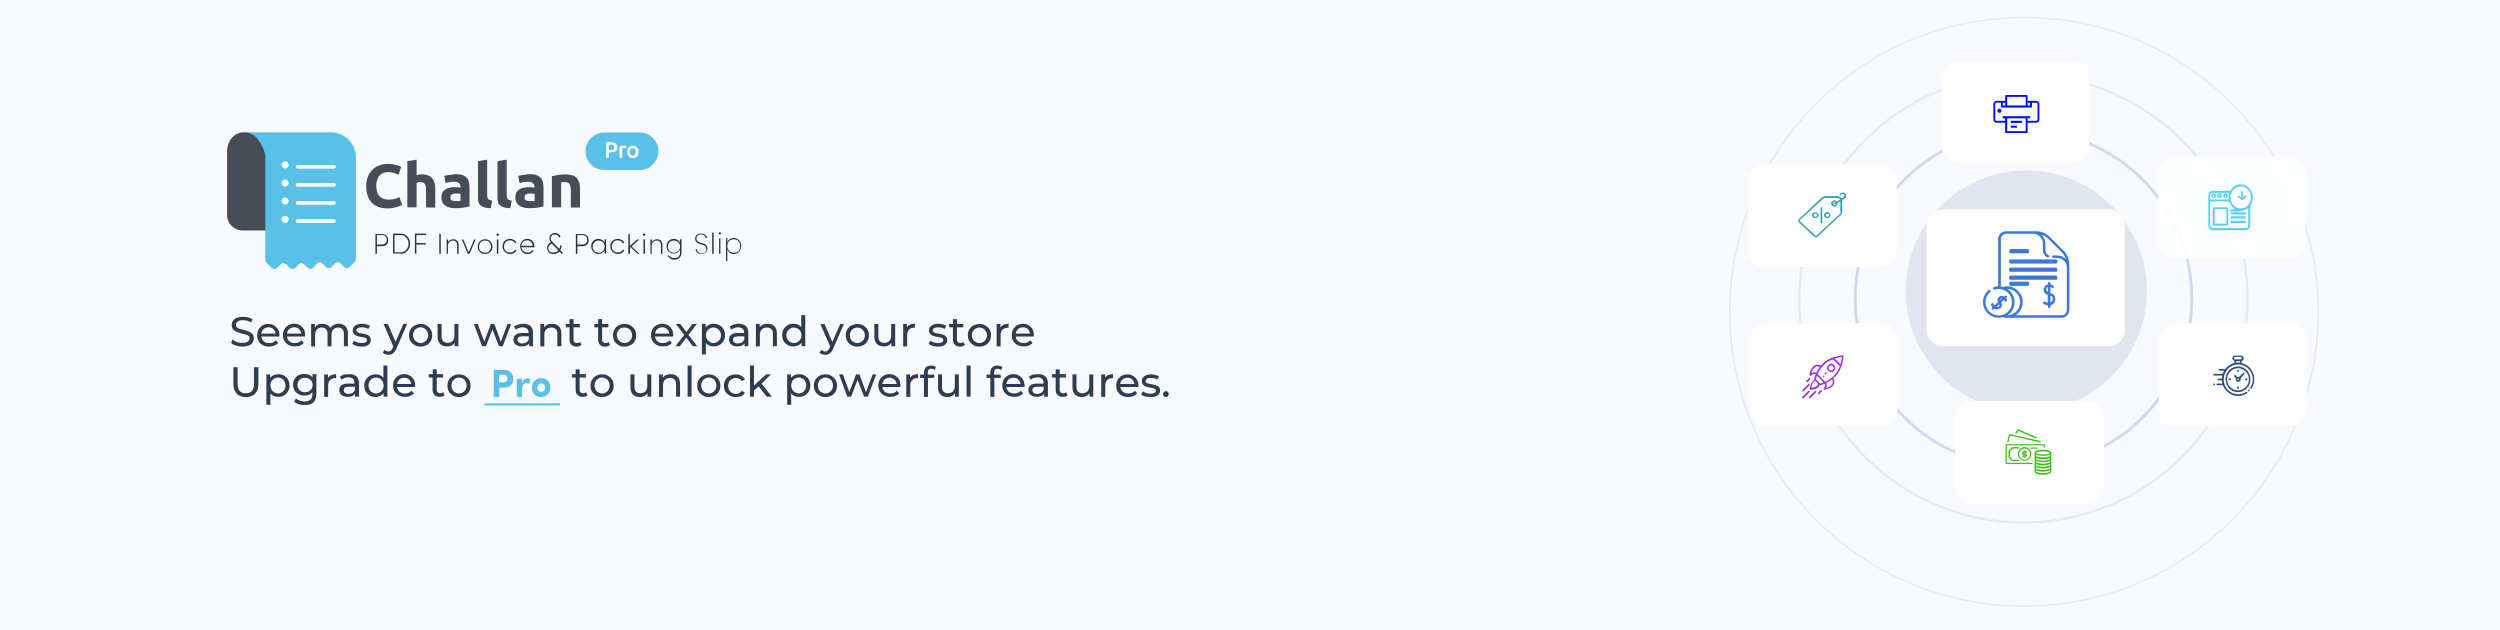 <?xml version="1.0" encoding="utf-8"?>
<!-- Generator: Adobe Illustrator 23.0.5, SVG Export Plug-In . SVG Version: 6.00 Build 0)  -->
<svg version="1.1" id="Layer_1" xmlns="http://www.w3.org/2000/svg" xmlns:xlink="http://www.w3.org/1999/xlink" x="0px" y="0px"
	 viewBox="0 0 1190 300" style="enable-background:new 0 0 1190 300;" xml:space="preserve">
<style type="text/css">
	.st0{fill-rule:evenodd;clip-rule:evenodd;fill:#F8FAFF;}
	.st1{opacity:0.282;fill:none;stroke:#B7C1E1;stroke-width:0.771;enable-background:new    ;}
	.st2{opacity:0.282;fill:none;stroke:#B7C1E1;stroke-width:1.156;enable-background:new    ;}
	.st3{opacity:0.5;fill:none;stroke:#ADB9E0;stroke-width:1.387;enable-background:new    ;}
	.st4{opacity:0.38;fill-rule:evenodd;clip-rule:evenodd;fill:#BAC2D9;enable-background:new    ;}
	.st5{fill-rule:evenodd;clip-rule:evenodd;fill:#FFFFFF;}
	.st6{fill:#38A1AD;}
	.st7{fill:#FF632A;}
	.st8{fill:#2B4B76;}
	.st9{fill:#42BD1F;}
	.st10{fill:#9736DD;}
	.st11{opacity:0.749;fill-rule:evenodd;clip-rule:evenodd;fill:#FFFFFF;enable-background:new    ;}
	.st12{fill:#5ACEF8;}
	.st13{fill:#3C78DA;}
	.st14{fill:#0011FF;}
	.st15{fill:#2C2F34;}
	.st16{fill-rule:evenodd;clip-rule:evenodd;fill:#59C1E8;}
	.st17{fill:#2E3B50;}
	.st18{fill:#59C1E8;}
	.st19{fill:none;stroke:#59C1E8;stroke-miterlimit:10;}
	.st20{fill:#464D56;}
</style>
<title>1190X300</title>
<desc>Created with Sketch.</desc>
<rect y="0" class="st0" width="1190" height="300"/>
<g id="Oval" transform="translate(823, 8)">
	<path id="Oval-Copy-2" class="st1" d="M140.4,280.5c77.4,0,140.1-62.7,140.1-140.1c0-37.7-15-73.1-41.2-99.2
		c-26.1-26-61.3-40.9-98.9-40.9C63.1,0.4,0.4,63.1,0.4,140.4S63.1,280.5,140.4,280.5z"/>
	<path id="Oval-Copy-3" class="st2" d="M140.2,240.7c58.9,0,106.6-47.7,106.6-106.6c0-28.7-11.4-55.6-31.4-75.5
		c-19.9-19.8-46.7-31.1-75.3-31.1c-58.9,0-106.6,47.7-106.6,106.6S81.3,240.7,140.2,240.7z"/>
	<circle id="Oval-Copy" class="st3" cx="140.2" cy="134.1" r="80.1"/>
	<circle class="st4" cx="141.5" cy="130.5" r="57.4"/>
</g>
<g id="Icon" transform="translate(832, 29)">
	<g id="Group-7" transform="translate(0, 49.192)">
		<g id="Group-5">
			<path id="Rectangle" class="st5" d="M7.7,0h55.4c4.3,0,7.7,3.5,7.7,7.7v33.5c0,4.3-3.5,7.7-7.7,7.7H7.7c-4.3,0-7.7-3.5-7.7-7.7
				V7.7C0,3.5,3.5,0,7.7,0z"/>
		</g>
		<g id="tag" transform="translate(23.589, 13.428)">
			<path id="Shape" class="st6" d="M23.3,1.5c0-0.4-0.2-0.8-0.5-1S22.1,0,21.7,0s-0.8,0.2-1.1,0.4c-0.1,0.1-0.4,0.4-0.5,0.5
				s-0.1,0.4,0,0.5c0.2,0.1,0.4,0.1,0.5,0C20.8,1.2,21,1,21,0.9c0.2-0.1,0.4-0.2,0.6-0.2l0,0c0.2,0,0.4,0.1,0.6,0.2s0.2,0.3,0.2,0.5
				s-0.1,0.4-0.2,0.5s-0.6,0.5-1.3,0.9c-0.4-0.6-1.2-1.1-2-1.1h-5.4c-0.7,0-1.4,0.3-1.9,0.7L0.7,12.7c-0.2,0.2-0.3,0.5-0.3,0.8
				s0.1,0.6,0.3,0.8L8,21c0.2,0.2,0.5,0.3,0.8,0.3s0.6-0.1,0.8-0.3l10.9-10.1c0.5-0.5,0.8-1.1,0.8-1.8V4c0-0.1,0-0.3,0-0.4
				c0.8-0.5,1.4-0.9,1.6-1.1C23.1,2.2,23.3,1.8,23.3,1.5z M20.6,9.1c0,0.5-0.2,1-0.6,1.3L9.1,20.5c-0.2,0.2-0.4,0.2-0.6,0l-7.3-6.8
				c-0.1-0.1-0.1-0.2-0.1-0.3s0-0.2,0.1-0.3l10.9-10c0.4-0.4,0.9-0.5,1.4-0.5h5.4c0.6,0,1.1,0.3,1.4,0.8c-0.4,0.3-0.9,0.6-1.5,0.8
				c0,0,0,0-0.1,0c-0.6-0.6-1.6-0.6-2.2,0s-0.6,1.5,0,2.1c0.3,0.3,0.7,0.4,1.1,0.4s0.8-0.1,1.1-0.4c0.4-0.4,0.5-0.9,0.4-1.4
				c0.5-0.2,0.9-0.5,1.3-0.7l0,0v4.9H20.6z M17.4,5.3c0.1,0.1,0.2,0.2,0.3,0.2c0.1,0,0.1,0,0.2,0c0.2-0.1,0.4-0.2,0.6-0.3
				c0,0.2-0.1,0.4-0.2,0.5C18,6,17.5,6,17.2,5.7s-0.3-0.8,0-1.1c0.2-0.1,0.4-0.2,0.6-0.2s0.3,0,0.5,0.1c-0.2,0.1-0.4,0.2-0.6,0.3
				C17.4,4.9,17.3,5.1,17.4,5.3z"/>
			<path id="Path" class="st6" d="M11.4,7C11.2,7,11,7.2,11,7.3v7.1c0,0.2,0.2,0.3,0.4,0.3s0.4-0.2,0.4-0.3V7.3
				C11.8,7.1,11.6,7,11.4,7z"/>
			<path class="st6" d="M9.6,9.8C9,9.3,8,9.3,7.4,9.8c-0.6,0.6-0.6,1.5,0,2c0.3,0.3,0.7,0.4,1.1,0.4s0.8-0.1,1.1-0.4
				c0.3-0.3,0.5-0.6,0.5-1S9.9,10.1,9.6,9.8z M9.1,11.4c-0.3,0.3-0.8,0.3-1.1,0c-0.3-0.3-0.3-0.8,0-1.1c0.2-0.1,0.4-0.2,0.6-0.2
				s0.4,0.1,0.6,0.2c0.2,0.1,0.2,0.3,0.2,0.5C9.3,11.1,9.2,11.2,9.1,11.4z"/>
			<path class="st6" d="M15.3,9.8c-0.6-0.6-1.6-0.6-2.2,0c-0.6,0.6-0.6,1.5,0,2c0.3,0.3,0.7,0.4,1.1,0.4c0.4,0,0.8-0.1,1.1-0.4
				C15.9,11.3,15.9,10.4,15.3,9.8z M14.8,11.4c-0.3,0.3-0.8,0.3-1.1,0s-0.3-0.8,0-1.1c0.2-0.1,0.4-0.2,0.6-0.2s0.4,0.1,0.6,0.2
				C15.1,10.6,15.1,11.1,14.8,11.4z"/>
		</g>
	</g>
	<g id="Group-6" transform="translate(92.16, 0.275)">
		<path class="st5" d="M7.8,0.3h54.4c4.3,0,7.7,3.5,7.7,7.7v32.5c0,4.3-3.5,7.7-7.7,7.7H7.8c-4.3,0-7.7-3.5-7.7-7.7V8
			C0.1,3.8,3.5,0.3,7.8,0.3z"/>
		<g transform="translate(20.189, 10.576)">
			<path class="st7" d="M29.2,23.5v-3.4l-1.4-0.3c0,0,0,0,0-0.1l0.7-1.2L26,16.1l-1.2,0.7c0,0,0,0-0.1,0l-0.3-1.3h-3.6l-0.3,1.3
				c0,0,0,0-0.1,0l-1.2-0.7l-2.5,2.4l0.7,1.2c0,0,0,0,0,0.1L16,20.1v3.4l1.4,0.3c0,0,0,0,0,0.1l-0.7,1.2l2.5,2.4l1.2-0.7
				c0,0,0,0,0.1,0l0.3,1.3h3.6l0.3-1.3c0,0,0,0,0.1,0l1.2,0.7l2.5-2.4l-0.7-1.2c0,0,0,0,0-0.1L29.2,23.5z M27.3,25l-1.5,1.4l-1-0.6
				l-0.2,0.1c-0.1,0.1-0.3,0.1-0.4,0.2L24,26.2l-0.3,1.1h-2.1l-0.3-1.1L21,26.1c-0.2-0.1-0.3-0.1-0.4-0.2l-0.2-0.1l-1,0.6L17.9,25
				l0.6-1l-0.1-0.2c-0.1-0.1-0.1-0.3-0.2-0.4l-0.1-0.2L17,22.9v-2l1.1-0.3l0.1-0.2c0.1-0.1,0.1-0.3,0.2-0.4l0.1-0.2l-0.6-1l1.5-1.4
				l1,0.6l0.2-0.1c0.1-0.1,0.3-0.1,0.4-0.2l0.2-0.1l0.3-1.1h2.1l0.3,1.1l0.2,0.1c0.2,0.1,0.3,0.1,0.4,0.2l0.2,0.1l1-0.6l1.5,1.4
				l-0.6,1l0.1,0.2c0.1,0.1,0.1,0.3,0.2,0.4l0.1,0.2l1.1,0.3v2L27,23.2l0,0.1c-0.1,0.1-0.1,0.3-0.2,0.4L26.7,24L27.3,25z"/>
			<path class="st7" d="M22.6,18.2c-2.1,0-3.8,1.6-3.8,3.6s1.7,3.6,3.8,3.6s3.8-1.6,3.8-3.6S24.7,18.2,22.6,18.2z M22.6,24.5
				c-1.6,0-2.8-1.2-2.8-2.7s1.3-2.7,2.8-2.7s2.8,1.2,2.8,2.7S24.2,24.5,22.6,24.5z"/>
			<path class="st7" d="M22.6,20c-1,0-1.9,0.8-1.9,1.8s0.8,1.8,1.9,1.8s1.9-0.8,1.9-1.8S23.6,20,22.6,20z M22.6,22.7
				c-0.5,0-0.9-0.4-0.9-0.9s0.4-0.9,0.9-0.9s0.9,0.4,0.9,0.9C23.5,22.3,23.1,22.7,22.6,22.7z"/>
			<path class="st7" d="M11.9,7.7c0.2,0.4,0.4,0.8,0.8,1.1v0.4L10.5,10C9.6,10.3,9,11.2,9,12.1v2.4h11.3v-2.4c0-0.9-0.6-1.8-1.5-2.1
				l-2.2-0.8V8.8c0.4-0.3,0.6-0.7,0.8-1.1C18.3,7.6,19,6.8,19,5.9V4.1C19,1.8,17.1,0,14.8,0s-4.2,1.8-4.2,4.1v1.8
				C10.4,6.8,11,7.5,11.9,7.7z M15.5,9.4l-0.9,1.5l-0.9-1.5l0,0c0.3,0.1,0.6,0.2,0.9,0.2S15.2,9.5,15.5,9.4L15.5,9.4z M13,10.1
				l0.9,1.5L13,12.1l-0.6-1.8L13,10.1z M19.3,12.2v1.5H9.9v-1.5c0-0.6,0.4-1.1,0.9-1.3l0.7-0.3l0.9,2.7l2.2-1l2.2,1l0.9-2.7l0.7,0.3
				C18.9,11.1,19.3,11.6,19.3,12.2z M16.8,10.3l-0.6,1.8l-0.9-0.5l0.9-1.5L16.8,10.3z M14.6,8.6c-1,0-1.9-0.8-1.9-1.8V5
				c0.7-0.1,1.3-0.3,1.9-0.7C15.1,4.7,15.8,5,16.5,5v1.8C16.5,7.8,15.6,8.6,14.6,8.6z M17.4,6.7V5.1c0.3,0.2,0.5,0.4,0.5,0.8
				S17.7,6.5,17.4,6.7z M14.6,0.9c1.8,0,3.3,1.4,3.3,3.2v0.3c-0.3-0.2-0.6-0.3-0.9-0.3h-0.1c-0.7,0-1.4-0.3-1.9-0.8L14.6,3l-0.3,0.3
				c-0.5,0.5-1.2,0.8-1.9,0.8h-0.1c-0.3,0-0.7,0.1-0.9,0.3V4.1C11.3,2.3,12.8,0.9,14.6,0.9z M11.8,5.1v1.6c-0.3-0.2-0.5-0.4-0.5-0.8
				C11.3,5.6,11.5,5.3,11.8,5.1z"/>
			<path class="st7" d="M0,28.2h9.4V16.4H0V28.2z M0.9,17.3h7.5v10H0.9V17.3z"/>
			<polygon class="st7" points="1.9,18.2 7.5,18.2 7.5,19.1 1.9,19.1 			"/>
			<polygon class="st7" points="1.9,20 2.8,20 2.8,20.9 1.9,20.9 			"/>
			<polygon class="st7" points="3.8,20 7.5,20 7.5,20.9 3.8,20.9 			"/>
			<polygon class="st7" points="1.9,21.8 7.5,21.8 7.5,22.7 1.9,22.7 			"/>
			<polygon class="st7" points="1.9,23.6 7.5,23.6 7.5,24.5 1.9,24.5 			"/>
			<polygon class="st7" points="6.6,25.4 7.5,25.4 7.5,26.4 6.6,26.4 			"/>
			<polygon class="st7" points="1.9,25.4 5.6,25.4 5.6,26.4 1.9,26.4 			"/>
			<polygon class="st7" points="12.6,20.3 11.9,19.7 9.7,21.8 11.9,24 12.6,23.3 11.5,22.3 15.1,22.3 15.1,21.4 11.5,21.4 			"/>
			<path class="st7" d="M5.2,7.3c0-0.3,0.2-0.5,0.5-0.5h2.2l-1.1,1l0.7,0.6l2.2-2.1L7.4,4.2L6.7,4.9l1.1,1H5.6
				c-0.8,0-1.4,0.6-1.4,1.4v8.2h0.9L5.2,7.3L5.2,7.3z"/>
			<path class="st7" d="M22.6,7.3V13l-1.1-1l-0.7,0.6l2.2,2.1l2.2-2.1L24.5,12l-1.1,1V7.3c0-0.8-0.6-1.4-1.4-1.4h-2.4v0.9H22
				C22.4,6.8,22.6,7,22.6,7.3z"/>
		</g>
	</g>
	<g id="Group-11" transform="translate(195.841, 125.04)">
		<g id="Group-6-Copy">
			<path class="st5" d="M7.7,0h54.7c4.3,0,7.7,3.5,7.7,7.7V41c0,4.3-3.5,7.7-7.7,7.7H7.7C3.5,48.7,0,45.2,0,41V7.7
				C0,3.5,3.5,0,7.7,0z"/>
		</g>
		<g id="clock" transform="translate(25.653, 15.12)">
			<path id="XMLID_389_" class="st8" d="M19.5,10.6c-0.2-1.8-1-3.5-2.2-4.8c-1.1-1.1-2.4-1.8-3.8-2.1v-1c0.6-0.1,1-0.7,1-1.3
				c0-0.7-0.6-1.3-1.3-1.3h-2.7C9.7,0,9.1,0.6,9.1,1.3c0,0.6,0.4,1.2,1,1.3v1C8.7,4,7.4,4.7,6.4,5.8C6.1,6,5.9,6.3,5.7,6.5l0,0H3
				c-0.2,0-0.4,0.2-0.4,0.4S2.8,7.3,3,7.3h2.2c-0.3,0.5-0.5,1-0.7,1.5H0.4C0.2,8.8,0,9,0,9.2s0.2,0.4,0.4,0.4h3.9
				c-0.1,0.5-0.2,1-0.2,1.5H2.4c-0.2,0-0.4,0.2-0.4,0.4s0.2,0.4,0.4,0.4h1.7c0,0.5,0.1,1,0.2,1.5H1.9c-0.2,0-0.4,0.2-0.4,0.4
				s0.2,0.4,0.4,0.4h2.7c0.4,1,1,2,1.8,2.8c1.3,1.3,2.9,2.1,4.7,2.3c0.3,0,0.5,0,0.8,0c1.5,0,3-0.4,4.2-1.3c0.2-0.1,0.2-0.4,0.1-0.5
				c-0.1-0.2-0.4-0.2-0.5-0.1C13,19.2,9.3,18.8,7,16.5C4.3,13.7,4.3,9.2,7,6.4s7.1-2.8,9.8,0c2.3,2.4,2.7,6.1,0.9,9
				c-0.1,0.2-0.1,0.4,0.1,0.5s0.4,0.1,0.5-0.1C19.2,14.2,19.7,12.4,19.5,10.6z M9.9,1.3c0-0.3,0.2-0.6,0.5-0.6h2.7
				c0.3,0,0.5,0.2,0.5,0.6s-0.2,0.6-0.5,0.6H13h-2.6h-0.1C10.1,1.9,9.9,1.7,9.9,1.3z M10.9,3.5V2.7h1.8v0.8
				C12.1,3.4,11.5,3.4,10.9,3.5z"/>
			<path id="XMLID_391_" class="st8" d="M17,16.3c-0.1,0-0.2,0-0.3,0.1c-0.1,0.1-0.1,0.2-0.1,0.3c0,0.1,0,0.2,0.1,0.3
				c0.1,0.1,0.2,0.1,0.3,0.1c0.1,0,0.2,0,0.3-0.1c0.1-0.1,0.1-0.2,0.1-0.3c0-0.1,0-0.2-0.1-0.3C17.2,16.4,17.1,16.3,17,16.3z"/>
			<path id="XMLID_394_" class="st8" d="M11.8,5.3c-3.3,0-5.9,2.7-5.9,6.1s2.7,6.1,5.9,6.1s5.9-2.7,5.9-6.1S15.1,5.3,11.8,5.3z
				 M11.8,16.7c-2.8,0-5.2-2.4-5.2-5.3S9,6.1,11.8,6.1S17,8.5,17,11.4S14.7,16.7,11.8,16.7z"/>
			<path id="XMLID_397_" class="st8" d="M14.2,8.4l-1.9,1.9c-0.2-0.1-0.3-0.1-0.5-0.1s-0.4,0-0.5,0.1l-0.8-0.9
				c-0.1-0.2-0.4-0.2-0.5,0S9.9,9.8,10,10l0.8,0.9c-0.1,0.2-0.1,0.3-0.1,0.5c0,0.7,0.5,1.2,1.2,1.2s1.2-0.5,1.2-1.2
				c0-0.2,0-0.4-0.1-0.5L14.7,9l0,0l0.1-0.1c0.1-0.2,0.1-0.4,0-0.6S14.4,8.2,14.2,8.4z M11.8,11.8c-0.2,0-0.4-0.2-0.4-0.4
				s0.2-0.4,0.4-0.4s0.4,0.2,0.4,0.4S12.1,11.8,11.8,11.8z"/>
			<path id="XMLID_398_" class="st8" d="M15.9,11h-0.4c-0.2,0-0.4,0.2-0.4,0.4s0.2,0.4,0.4,0.4h0.4c0.2,0,0.4-0.2,0.4-0.4
				S16.1,11,15.9,11z"/>
			<path id="XMLID_399_" class="st8" d="M8.1,11H7.7c-0.2,0-0.4,0.2-0.4,0.4s0.2,0.4,0.4,0.4h0.4c0.2,0,0.4-0.2,0.4-0.4
				C8.5,11.2,8.3,11,8.1,11z"/>
			<path id="XMLID_400_" class="st8" d="M11.8,7.9c0.2,0,0.4-0.2,0.4-0.4V7.2c0-0.2-0.2-0.4-0.4-0.4S11.4,7,11.4,7.2v0.4
				C11.4,7.8,11.6,7.9,11.8,7.9z"/>
			<path id="XMLID_424_" class="st8" d="M11.8,14.8c-0.2,0-0.4,0.2-0.4,0.4v0.4c0,0.2,0.2,0.4,0.4,0.4s0.4-0.2,0.4-0.4v-0.4
				C12.2,15,12,14.8,11.8,14.8z"/>
			<path id="XMLID_425_" class="st8" d="M0.4,13.4c-0.1,0-0.2,0-0.3,0.1S0,13.7,0,13.8s0,0.2,0.1,0.3s0.2,0.1,0.3,0.1s0.2,0,0.3-0.1
				s0.1-0.2,0.1-0.3s0-0.2-0.1-0.3C0.6,13.5,0.5,13.4,0.4,13.4z"/>
		</g>
	</g>
	<g id="Group-14" transform="translate(98.743, 161.865)">
		<path class="st5" d="M7.7,0H63c4.3,0,7.7,3.5,7.7,7.7v33.5c0,4.3-3.5,7.7-7.7,7.7H7.7c-4.3,0-7.7-3.5-7.7-7.7V7.7
			C0,3.5,3.5,0,7.7,0z"/>
		<g id="money" transform="translate(23.907, 13.428)">
			<path class="st9" d="M18.4,7.1L18.4,7.1H0.3C0.1,7.1,0,7.2,0,7.4l0,0v8.9c0,0.2,0.1,0.3,0.3,0.3l0,0h12.3c0.2,0,0.3-0.1,0.3-0.3
				S12.8,16,12.6,16h-12V7.7h17.5v0.8c0,0.2,0.1,0.3,0.3,0.3l0,0c0.2,0,0.3-0.1,0.3-0.3l0,0V7.4C18.7,7.2,18.6,7.1,18.4,7.1z"/>
			<path class="st9" d="M16.5,5.6L1.9,2.3c-0.1,0-0.2,0-0.2,0c-0.1,0-0.1,0.1-0.1,0.2L0.8,5.9c0,0.2,0.1,0.3,0.2,0.4S1.4,6.2,1.4,6
				l0.7-3l14.2,3.3c0,0,0,0,0.1,0c0.2,0,0.3-0.1,0.3-0.3C16.7,5.8,16.6,5.7,16.5,5.6z"/>
			<path class="st9" d="M14.7,3.8L5.9,0C5.7,0,5.5,0,5.5,0.2L4.7,1.7C4.6,1.8,4.7,2,4.9,2.1C5,2.2,5.2,2.1,5.3,2l0,0l0,0l0.6-1.2
				l8.5,3.6c0.2,0.1,0.3,0,0.4-0.2C14.9,4,14.8,3.8,14.7,3.8z"/>
			<path class="st9" d="M14.8,8.7H12c-0.2,0-0.3,0.1-0.3,0.3s0.1,0.3,0.3,0.3h2.8c0.2,0,0.3-0.1,0.3-0.3S14.9,8.7,14.8,8.7z"/>
			<path class="st9" d="M9.1,8.5c-1.7,0-3.2,1.5-3.2,3.3s1.4,3.3,3.2,3.3c1.7,0,3.2-1.5,3.2-3.3S10.8,8.5,9.1,8.5z M9.1,14.6
				c-1.4,0-2.6-1.2-2.6-2.7s1.2-2.7,2.6-2.7s2.6,1.2,2.6,2.7S10.5,14.6,9.1,14.6z"/>
			<path class="st9" d="M17.8,9.8c-1.9,0-4,0.5-4,1.5v8.9c0,1,2.1,1.5,4,1.5s4-0.5,4-1.5v-8.9C21.8,10.2,19.7,9.8,17.8,9.8z
				 M21.1,20.2c-0.1,0.2-1.1,0.7-3.3,0.7s-3.2-0.5-3.3-0.7v-0.6c0.8,0.4,2,0.6,3.3,0.6c1.2,0,2.5-0.2,3.3-0.6V20.2z M21.1,18.7
				c-0.1,0.2-1.1,0.7-3.3,0.7s-3.2-0.5-3.3-0.7v-0.6c0.8,0.4,2,0.6,3.3,0.6c1.2,0,2.5-0.2,3.3-0.6V18.7z M21.1,17.2
				c-0.1,0.2-1.1,0.7-3.3,0.7s-3.2-0.5-3.3-0.7v-0.6c0.8,0.4,2,0.6,3.3,0.6c1.2,0,2.5-0.2,3.3-0.6V17.2z M21.1,15.7
				c-0.1,0.2-1.1,0.7-3.3,0.7s-3.2-0.5-3.3-0.7v-0.6c0.8,0.4,2,0.6,3.3,0.6c1.2,0,2.5-0.2,3.3-0.6V15.7z M21.1,14.2
				C21,14.4,19.9,15,17.8,15s-3.2-0.5-3.3-0.7v-0.6c0.8,0.4,2,0.6,3.3,0.6c1.2,0,2.5-0.2,3.3-0.6C21.1,13.7,21.1,14.2,21.1,14.2z
				 M21.1,12.7c-0.1,0.2-1.1,0.7-3.3,0.7s-3.2-0.5-3.3-0.7v-0.6c0.8,0.4,2,0.6,3.3,0.6c1.2,0,2.5-0.2,3.3-0.6V12.7z M17.8,12
				c-2.1,0-3.2-0.5-3.3-0.7l0,0c0.1-0.2,1.1-0.7,3.3-0.7c2.1,0,3.2,0.5,3.3,0.7C21,11.5,19.9,12,17.8,12z"/>
			<path class="st9" d="M6.2,14.6H3.4l-1.3-1.5v-2.4l1.5-1.5h2.7c0.2,0,0.3-0.1,0.3-0.3S6.4,8.5,6.2,8.5H3.4c-0.1,0-0.2,0-0.2,0.1
				l-1.7,1.6c-0.1,0.1-0.1,0.2-0.1,0.3v2.7c0,0.1,0,0.2,0.1,0.2L3,15.1c0.1,0.1,0.1,0.1,0.2,0.1h2.9c0.2,0,0.3-0.1,0.3-0.3
				C6.5,14.7,6.4,14.6,6.2,14.6z"/>
			<path class="st9" d="M9.3,11.5H8.9c-0.1,0-0.2-0.1-0.2-0.1s0.1-0.1,0.2-0.1h0.9c0.2,0,0.4-0.2,0.4-0.4s-0.2-0.4-0.4-0.4H9.4
				c0-0.2-0.2-0.4-0.4-0.4s-0.4,0.2-0.4,0.4l0,0C8.3,10.6,8,11,7.9,11.4c0,0.5,0.4,0.9,0.9,0.8h0.4c0.1,0,0.2,0.1,0.2,0.1
				s-0.1,0.1-0.2,0.1H8.3c-0.2,0-0.4,0.2-0.4,0.4s0.2,0.4,0.4,0.4h0.4c0,0.2,0.2,0.4,0.4,0.4s0.4-0.2,0.4-0.4l0,0
				c0.4-0.1,0.7-0.4,0.7-0.8C10.2,11.8,9.7,11.5,9.3,11.5z"/>
		</g>
	</g>
	<g id="Group-15" transform="translate(1.097, 125.04)">
		<path class="st5" d="M7.7,0h54.7c4.3,0,7.7,3.5,7.7,7.7V41c0,4.3-3.5,7.7-7.7,7.7H7.7C3.5,48.7,0,45.2,0,41V7.7C0,3.5,3.5,0,7.7,0
			z"/>
		<g id="startup" transform="translate(24.768, 15.096)">
			<path class="st10" d="M10.5,9.7c-0.2-0.2-0.4-0.2-0.6,0c-0.2,0.2-0.2,0.4,0,0.6c0.2,0.2,0.4,0.2,0.6,0
				C10.7,10.1,10.7,9.9,10.5,9.7z"/>
			<path class="st10" d="M15.2,4.6c-0.8-0.8-2-0.8-2.8,0s-0.8,2.1,0,2.8c0.8,0.8,2,0.8,2.8,0C15.9,6.6,15.9,5.4,15.2,4.6z M14.6,6.9
				c-0.5,0.5-1.2,0.5-1.7,0s-0.5-1.2,0-1.7s1.2-0.5,1.7,0C15.1,5.6,15.1,6.4,14.6,6.9z"/>
			<path class="st10" d="M19.6,0.1C19.5,0,19.4,0,19.3,0s-2.2,0.1-4.7,1c-2,0.7-3.6,1.7-4.9,3C9.4,4.3,9.1,4.6,8.9,4.9
				c-1.3-0.7-2.3-0.5-3-0.1c-1.5,0.8-2.4,3-2.4,4.6c0,0.2,0.1,0.3,0.2,0.4h0.1c0.1,0,0.2,0,0.3-0.1C5,8.8,5.9,8.9,6.3,8.9L6.4,9
				c-0.3,0.7-0.5,1.3-0.6,2c-0.1,0.2,0,0.5,0,0.7c-0.4,0.2-0.7,0.4-1,0.8c-1,1-1.2,3.5-1.2,3.6s0,0.2,0.1,0.3
				c0.1,0.1,0.2,0.1,0.3,0.1l0,0c0.1,0,2.5-0.2,3.5-1.2c0.3-0.3,0.6-0.7,0.7-1.1c0.2,0.1,0.5,0.1,0.7,0c0.6-0.2,1.2-0.4,1.9-0.7
				l0.1,0.1c0,0.3,0.1,1.3-0.7,2.1c-0.1,0.1-0.1,0.3-0.1,0.4c0.1,0.1,0.2,0.2,0.4,0.2c1.5,0,3.7-0.9,4.5-2.4c0.3-0.7,0.6-1.7-0.2-3
				c0.3-0.3,0.6-0.6,0.9-0.8c1.3-1.3,2.3-3,3-5c0.9-2.5,1-4.7,1-4.7C19.7,0.3,19.6,0.2,19.6,0.1z M4.4,8.5c0.2-1.2,0.9-2.5,1.9-3
				c0.6-0.3,1.3-0.3,2.1,0.1C7.7,6.4,7.2,7.3,6.7,8.3c0,0-0.1-0.1-0.2-0.1C6.5,8.1,5.5,7.9,4.4,8.5z M6.9,14.6
				c-0.5,0.5-1.8,0.8-2.6,0.9c0.1-0.8,0.4-2.1,0.9-2.6c0.3-0.3,0.6-0.5,1-0.7l1.3,1.3C7.5,14,7.2,14.3,6.9,14.6z M8.7,13.4
				c-0.1,0-0.2,0-0.3-0.1c-0.5-0.5-0.7-0.7-0.8-0.8c-0.1-0.1-0.4-0.4-1-1c-0.1-0.1-0.1-0.2-0.1-0.3c0.1-0.5,0.3-1,0.5-1.5l3.2,3.3
				C9.7,13.1,9.2,13.3,8.7,13.4z M14.3,13.6c-0.5,1-1.8,1.7-3,1.9c0.4-0.7,0.5-1.6,0.3-2.2c0-0.1-0.1-0.2-0.1-0.2
				c0.9-0.5,1.8-1,2.7-1.7C14.6,12.3,14.6,13,14.3,13.6z M15.2,9.6c-0.3,0.4-0.7,0.7-1.1,1c-0.9,0.8-2,1.4-3.1,2L7.3,8.9
				c0.5-1.1,1.2-2.2,1.9-3.1c0.3-0.4,0.7-0.8,1-1.1c1.1-1.2,2.6-2.1,4.4-2.8l3.3,3.3C17.2,6.9,16.3,8.4,15.2,9.6z M18.2,4.3
				l-2.7-2.8C17,1,18.3,0.9,18.9,0.8C18.8,1.5,18.6,2.8,18.2,4.3z"/>
			<path class="st10" d="M9.3,16.6c-0.2-0.2-0.4-0.2-0.6,0l-1.2,1.2c-0.2,0.2-0.2,0.4,0,0.6s0.4,0.2,0.6,0l1.2-1.2
				C9.5,17,9.5,16.7,9.3,16.6z"/>
			<path class="st10" d="M3.8,10.9c-0.2-0.2-0.4-0.2-0.6,0L2,12.1c-0.2,0.2-0.2,0.4,0,0.6c0.2,0.2,0.4,0.2,0.6,0l1.2-1.2
				C4,11.4,4,11.1,3.8,10.9z"/>
			<path class="st10" d="M6.6,17c-0.2-0.2-0.4-0.2-0.6,0l-2.7,2.8c-0.2,0.2-0.2,0.4,0,0.6s0.4,0.2,0.6,0l2.7-2.8
				C6.7,17.4,6.7,17.1,6.6,17z"/>
			<path class="st10" d="M3.4,17c-0.2-0.2-0.4-0.2-0.6,0l-2.7,2.8c-0.2,0.2-0.2,0.4,0,0.6s0.4,0.2,0.6,0l2.7-2.8
				C3.6,17.4,3.6,17.1,3.4,17z"/>
			<path class="st10" d="M3.4,13.7c-0.2-0.2-0.4-0.2-0.6,0l-2.7,2.8C0,16.7,0,17,0.1,17.1c0.2,0.2,0.4,0.2,0.6,0l2.7-2.8
				C3.6,14.2,3.6,13.9,3.4,13.7z"/>
			<path class="st10" d="M11.7,8.1c-0.1-0.1-0.4-0.1-0.5,0l-0.5,0.5c-0.1,0.1-0.1,0.4,0,0.5s0.4,0.1,0.5,0l0.5-0.5
				C11.8,8.5,11.8,8.3,11.7,8.1z"/>
		</g>
	</g>
	<g id="Group-18" transform="translate(85.029, 70.627)">
		<g id="Group-5-Copy-2">
			<path class="st5" d="M7.7,0h79c4.3,0,7.7,3.5,7.7,7.7v49.7c0,4.3-3.5,7.7-7.7,7.7h-79c-4.3,0-7.7-3.5-7.7-7.7V7.7
				C0,3.5,3.5,0,7.7,0z"/>
		</g>
	</g>
	<g id="Group-10" transform="translate(195.292, 45.344)">
		<path class="st11" d="M7.7,0h54.6C66.6,0,70,3.5,70,7.7v33.5c0,4.3-3.5,7.7-7.7,7.7H7.7c-4.3,0-7.7-3.5-7.7-7.7V7.7
			C0,3.5,3.5,0,7.7,0z"/>
		<g id="browser" transform="translate(23.907, 13.428)">
			<g id="Group-17">
				<path class="st12" d="M2.4,6.4c0.6,0,1.1-0.4,1.1-1S3,4.3,2.4,4.3s-1,0.5-1,1.1S1.8,6.4,2.4,6.4z M2.4,5c0.2,0,0.3,0.2,0.3,0.4
					c0,0.2-0.2,0.4-0.3,0.4c-0.2,0-0.3-0.2-0.3-0.4C2.1,5.2,2.2,5,2.4,5z"/>
				<path class="st12" d="M5.3,6.4c0.6,0,1.1-0.5,1.1-1.1S5.9,4.2,5.3,4.2S4.2,4.8,4.2,5.4S4.7,6.4,5.3,6.4z M5.3,5
					c0.2,0,0.3,0.2,0.3,0.4c0,0.2-0.2,0.4-0.3,0.4C5.1,5.8,5,5.6,5,5.4C4.9,5.2,5.1,5,5.3,5z"/>
				<path class="st12" d="M8.2,6.4c0.6,0,1.1-0.5,1.1-1.1S8.8,4.2,8.2,4.2S7.1,4.7,7.1,5.3C7.1,6,7.6,6.4,8.2,6.4z M8.2,5
					c0.2,0,0.3,0.2,0.3,0.4c0,0.2-0.2,0.4-0.3,0.4C8,5.7,7.8,5.6,7.8,5.4C7.8,5.2,8,5,8.2,5z"/>
				<path class="st12" d="M9.5,11.3c0-0.2-0.2-0.4-0.4-0.4H2.5c-0.2,0-0.4,0.2-0.4,0.4v7.9c0,0.2,0.2,0.4,0.4,0.4H9
					c0.2,0,0.4-0.2,0.4-0.4v-7.9H9.5z M8.6,18.7H3v-7h5.6V18.7z"/>
				<path class="st12" d="M17.5,13.3H11c-0.2,0-0.4,0.2-0.4,0.5s0.2,0.5,0.4,0.5h6.5c0.2,0,0.4-0.2,0.4-0.5S17.7,13.3,17.5,13.3z"/>
				<path class="st12" d="M17.5,15.2H11c-0.2,0-0.4,0.2-0.4,0.5s0.2,0.5,0.4,0.5h6.5c0.2,0,0.4-0.2,0.4-0.5
					C17.9,15.4,17.7,15.2,17.5,15.2z"/>
				<path class="st12" d="M17.5,17.4H11c-0.2,0-0.4,0.2-0.4,0.5s0.2,0.5,0.4,0.5h6.5c0.2,0,0.4-0.2,0.4-0.5S17.7,17.4,17.5,17.4z"/>
				<path class="st12" d="M15.4,0c-2.1,0-4,1.3-5,3.1H2.1C0.9,3.1,0,4.1,0,5.4v14.1c0,1.2,0.9,2.3,2.1,2.3h15.7c1.2,0,2.1-1,2.1-2.3
					v-9.4c0.8-1.1,1.2-2.4,1.2-3.8C21.1,2.8,18.5,0,15.4,0z M2.1,4H10C9.8,4.7,9.6,5.5,9.6,6.2c0,0.3,0,0.6,0.1,1H0.8V5.4
					C0.8,4.6,1.4,4,2.1,4z M17.8,20.8H2.1c-0.7,0-1.2-0.6-1.3-1.4V8.1h9.1c0.5,1.7,1.6,3,3,3.8h-2.2c-0.2,0-0.4,0.2-0.4,0.5
					s0.2,0.5,0.4,0.5h3.6c0.2,0,0.4-0.1,0.4-0.3c0.2,0,0.4,0,0.6,0c1.3,0,2.7-0.5,3.7-1.5v8.5C19.1,20.2,18.5,20.8,17.8,20.8z
					 M15.4,11.5c-2.7,0-4.9-2.4-4.9-5.3s2.2-5.3,4.9-5.3s4.9,2.4,4.9,5.3C20.3,9.2,18.1,11.5,15.4,11.5z"/>
				<path class="st12" d="M17.2,5.5l-0.9,0.8V3.6c0-0.2-0.2-0.4-0.4-0.4s-0.4,0.2-0.4,0.4v2.7l-0.9-0.8c-0.2-0.1-0.5-0.1-0.6,0
					c-0.2,0.2-0.2,0.4,0,0.5l1.7,1.4c0.2,0.1,0.4,0.1,0.6,0L18,6c0.2-0.1,0.2-0.4,0-0.5C17.6,5.4,17.4,5.4,17.2,5.5z"/>
			</g>
		</g>
	</g>
	<g transform="translate(0, 49.192)">
		<g>
			<path class="st5" d="M7.7,0h55.4c4.3,0,7.7,3.5,7.7,7.7v33.5c0,4.3-3.5,7.7-7.7,7.7H7.7c-4.3,0-7.7-3.5-7.7-7.7V7.7
				C0,3.5,3.5,0,7.7,0z"/>
		</g>
		<g transform="translate(23.589, 13.428)">
			<path class="st6" d="M23.3,1.5c0-0.4-0.2-0.8-0.5-1S22.1,0,21.7,0s-0.8,0.2-1.1,0.4c-0.1,0.1-0.4,0.4-0.5,0.5s-0.1,0.4,0,0.5
				c0.2,0.1,0.4,0.1,0.5,0C20.8,1.2,21,1,21,0.9c0.2-0.1,0.4-0.2,0.6-0.2l0,0c0.2,0,0.4,0.1,0.6,0.2s0.2,0.3,0.2,0.5
				s-0.1,0.4-0.2,0.5s-0.6,0.5-1.3,0.9c-0.4-0.6-1.2-1.1-2-1.1h-5.4c-0.7,0-1.4,0.3-1.9,0.7L0.7,12.7c-0.2,0.2-0.3,0.5-0.3,0.8
				s0.1,0.6,0.3,0.8L8,21c0.2,0.2,0.5,0.3,0.8,0.3s0.6-0.1,0.8-0.3l10.9-10.1c0.5-0.5,0.8-1.1,0.8-1.8V4c0-0.1,0-0.3,0-0.4
				c0.8-0.5,1.4-0.9,1.6-1.1C23.1,2.2,23.3,1.8,23.3,1.5z M20.6,9.1c0,0.5-0.2,1-0.6,1.3L9.1,20.5c-0.2,0.2-0.4,0.2-0.6,0l-7.3-6.8
				c-0.1-0.1-0.1-0.2-0.1-0.3s0-0.2,0.1-0.3l10.9-10c0.4-0.4,0.9-0.5,1.4-0.5h5.4c0.6,0,1.1,0.3,1.4,0.8c-0.4,0.3-0.9,0.6-1.5,0.8
				c0,0,0,0-0.1,0c-0.6-0.6-1.6-0.6-2.2,0s-0.6,1.5,0,2.1c0.3,0.3,0.7,0.4,1.1,0.4s0.8-0.1,1.1-0.4c0.4-0.4,0.5-0.9,0.4-1.4
				c0.5-0.2,0.9-0.5,1.3-0.7l0,0v4.9H20.6z M17.4,5.3c0.1,0.1,0.2,0.2,0.3,0.2c0.1,0,0.1,0,0.2,0c0.2-0.1,0.4-0.2,0.6-0.3
				c0,0.2-0.1,0.4-0.2,0.5C18,6,17.5,6,17.2,5.7s-0.3-0.8,0-1.1c0.2-0.1,0.4-0.2,0.6-0.2s0.3,0,0.5,0.1c-0.2,0.1-0.4,0.2-0.6,0.3
				C17.4,4.9,17.3,5.1,17.4,5.3z"/>
			<path class="st6" d="M11.4,7C11.2,7,11,7.2,11,7.3v7.1c0,0.2,0.2,0.3,0.4,0.3s0.4-0.2,0.4-0.3V7.3C11.8,7.1,11.6,7,11.4,7z"/>
			<path class="st6" d="M9.6,9.8C9,9.3,8,9.3,7.4,9.8c-0.6,0.6-0.6,1.5,0,2c0.3,0.3,0.7,0.4,1.1,0.4s0.8-0.1,1.1-0.4
				c0.3-0.3,0.5-0.6,0.5-1S9.9,10.1,9.6,9.8z M9.1,11.4c-0.3,0.3-0.8,0.3-1.1,0c-0.3-0.3-0.3-0.8,0-1.1c0.2-0.1,0.4-0.2,0.6-0.2
				s0.4,0.1,0.6,0.2c0.2,0.1,0.2,0.3,0.2,0.5C9.3,11.1,9.2,11.2,9.1,11.4z"/>
			<path class="st6" d="M15.3,9.8c-0.6-0.6-1.6-0.6-2.2,0c-0.6,0.6-0.6,1.5,0,2c0.3,0.3,0.7,0.4,1.1,0.4c0.4,0,0.8-0.1,1.1-0.4
				C15.9,11.3,15.9,10.4,15.3,9.8z M14.8,11.4c-0.3,0.3-0.8,0.3-1.1,0s-0.3-0.8,0-1.1c0.2-0.1,0.4-0.2,0.6-0.2s0.4,0.1,0.6,0.2
				C15.1,10.6,15.1,11.1,14.8,11.4z"/>
		</g>
	</g>
	<path class="st5" d="M100.4,0.8h54.3c4.3,0,7.7,3.5,7.7,7.7v32.4c0,4.3-3.5,7.7-7.7,7.7h-54.3c-4.3,0-7.7-3.5-7.7-7.7V8.5
		C92.7,4.3,96.2,0.8,100.4,0.8z"/>
	<g transform="translate(195.841, 125.04)">
		<g>
			<path class="st5" d="M7.7,0h54.7c4.3,0,7.7,3.5,7.7,7.7V41c0,4.3-3.5,7.7-7.7,7.7H7.7C3.5,48.7,0,45.2,0,41V7.7
				C0,3.5,3.5,0,7.7,0z"/>
		</g>
		<g transform="translate(25.653, 15.12)">
			<path class="st8" d="M19.5,10.6c-0.2-1.8-1-3.5-2.2-4.8c-1.1-1.1-2.4-1.8-3.8-2.1v-1c0.6-0.1,1-0.7,1-1.3c0-0.7-0.6-1.3-1.3-1.3
				h-2.7C9.7,0,9.1,0.6,9.1,1.3c0,0.6,0.4,1.2,1,1.3v1C8.7,4,7.4,4.7,6.4,5.8C6.1,6,5.9,6.3,5.7,6.5l0,0H3c-0.2,0-0.4,0.2-0.4,0.4
				S2.8,7.3,3,7.3h2.2c-0.3,0.5-0.5,1-0.7,1.5H0.4C0.2,8.8,0,9,0,9.2s0.2,0.4,0.4,0.4h3.9c-0.1,0.5-0.2,1-0.2,1.5H2.4
				c-0.2,0-0.4,0.2-0.4,0.4s0.2,0.4,0.4,0.4h1.7c0,0.5,0.1,1,0.2,1.5H1.9c-0.2,0-0.4,0.2-0.4,0.4s0.2,0.4,0.4,0.4h2.7
				c0.4,1,1,2,1.8,2.8c1.3,1.3,2.9,2.1,4.7,2.3c0.3,0,0.5,0,0.8,0c1.5,0,3-0.4,4.2-1.3c0.2-0.1,0.2-0.4,0.1-0.5
				c-0.1-0.2-0.4-0.2-0.5-0.1C13,19.2,9.3,18.8,7,16.5C4.3,13.7,4.3,9.2,7,6.4s7.1-2.8,9.8,0c2.3,2.4,2.7,6.1,0.9,9
				c-0.1,0.2-0.1,0.4,0.1,0.5s0.4,0.1,0.5-0.1C19.2,14.2,19.7,12.4,19.5,10.6z M9.9,1.3c0-0.3,0.2-0.6,0.5-0.6h2.7
				c0.3,0,0.5,0.2,0.5,0.6s-0.2,0.6-0.5,0.6H13h-2.6h-0.1C10.1,1.9,9.9,1.7,9.9,1.3z M10.9,3.5V2.7h1.8v0.8
				C12.1,3.4,11.5,3.4,10.9,3.5z"/>
			<path class="st8" d="M17,16.3c-0.1,0-0.2,0-0.3,0.1c-0.1,0.1-0.1,0.2-0.1,0.3c0,0.1,0,0.2,0.1,0.3c0.1,0.1,0.2,0.1,0.3,0.1
				c0.1,0,0.2,0,0.3-0.1c0.1-0.1,0.1-0.2,0.1-0.3c0-0.1,0-0.2-0.1-0.3C17.2,16.4,17.1,16.3,17,16.3z"/>
			<path class="st8" d="M11.8,5.3c-3.3,0-5.9,2.7-5.9,6.1s2.7,6.1,5.9,6.1s5.9-2.7,5.9-6.1S15.1,5.3,11.8,5.3z M11.8,16.7
				c-2.8,0-5.2-2.4-5.2-5.3S9,6.1,11.8,6.1S17,8.5,17,11.4S14.7,16.7,11.8,16.7z"/>
			<path class="st8" d="M14.2,8.4l-1.9,1.9c-0.2-0.1-0.3-0.1-0.5-0.1s-0.4,0-0.5,0.1l-0.8-0.9c-0.1-0.2-0.4-0.2-0.5,0S9.9,9.8,10,10
				l0.8,0.9c-0.1,0.2-0.1,0.3-0.1,0.5c0,0.7,0.5,1.2,1.2,1.2s1.2-0.5,1.2-1.2c0-0.2,0-0.4-0.1-0.5L14.7,9l0,0l0.1-0.1
				c0.1-0.2,0.1-0.4,0-0.6S14.4,8.2,14.2,8.4z M11.8,11.8c-0.2,0-0.4-0.2-0.4-0.4s0.2-0.4,0.4-0.4s0.4,0.2,0.4,0.4
				S12.1,11.8,11.8,11.8z"/>
			<path class="st8" d="M15.9,11h-0.4c-0.2,0-0.4,0.2-0.4,0.4s0.2,0.4,0.4,0.4h0.4c0.2,0,0.4-0.2,0.4-0.4S16.1,11,15.9,11z"/>
			<path class="st8" d="M8.1,11H7.7c-0.2,0-0.4,0.2-0.4,0.4s0.2,0.4,0.4,0.4h0.4c0.2,0,0.4-0.2,0.4-0.4C8.5,11.2,8.3,11,8.1,11z"/>
			<path class="st8" d="M11.8,7.9c0.2,0,0.4-0.2,0.4-0.4V7.2c0-0.2-0.2-0.4-0.4-0.4S11.4,7,11.4,7.2v0.4C11.4,7.8,11.6,7.9,11.8,7.9
				z"/>
			<path class="st8" d="M11.8,14.8c-0.2,0-0.4,0.2-0.4,0.4v0.4c0,0.2,0.2,0.4,0.4,0.4s0.4-0.2,0.4-0.4v-0.4
				C12.2,15,12,14.8,11.8,14.8z"/>
			<path class="st8" d="M0.4,13.4c-0.1,0-0.2,0-0.3,0.1S0,13.7,0,13.8s0,0.2,0.1,0.3s0.2,0.1,0.3,0.1s0.2,0,0.3-0.1s0.1-0.2,0.1-0.3
				s0-0.2-0.1-0.3C0.6,13.5,0.5,13.4,0.4,13.4z"/>
		</g>
	</g>
	<g transform="translate(98.743, 161.865)">
		<path class="st5" d="M7.7,0H63c4.3,0,7.7,3.5,7.7,7.7v33.5c0,4.3-3.5,7.7-7.7,7.7H7.7c-4.3,0-7.7-3.5-7.7-7.7V7.7
			C0,3.5,3.5,0,7.7,0z"/>
		<g transform="translate(23.907, 13.428)">
			<path class="st9" d="M18.4,7.1L18.4,7.1H0.3C0.1,7.1,0,7.2,0,7.4l0,0v8.9c0,0.2,0.1,0.3,0.3,0.3l0,0h12.3c0.2,0,0.3-0.1,0.3-0.3
				S12.8,16,12.6,16h-12V7.7h17.5v0.8c0,0.2,0.1,0.3,0.3,0.3l0,0c0.2,0,0.3-0.1,0.3-0.3l0,0V7.4C18.7,7.2,18.6,7.1,18.4,7.1z"/>
			<path class="st9" d="M16.5,5.6L1.9,2.3c-0.1,0-0.2,0-0.2,0c-0.1,0-0.1,0.1-0.1,0.2L0.8,5.9c0,0.2,0.1,0.3,0.2,0.4S1.4,6.2,1.4,6
				l0.7-3l14.2,3.3c0,0,0,0,0.1,0c0.2,0,0.3-0.1,0.3-0.3C16.7,5.8,16.6,5.7,16.5,5.6z"/>
			<path class="st9" d="M14.7,3.8L5.9,0C5.7,0,5.5,0,5.5,0.2L4.7,1.7C4.6,1.8,4.7,2,4.9,2.1C5,2.2,5.2,2.1,5.3,2l0,0l0,0l0.6-1.2
				l8.5,3.6c0.2,0.1,0.3,0,0.4-0.2C14.9,4,14.8,3.8,14.7,3.8z"/>
			<path class="st9" d="M14.8,8.7H12c-0.2,0-0.3,0.1-0.3,0.3s0.1,0.3,0.3,0.3h2.8c0.2,0,0.3-0.1,0.3-0.3S14.9,8.7,14.8,8.7z"/>
			<path class="st9" d="M9.1,8.5c-1.7,0-3.2,1.5-3.2,3.3s1.4,3.3,3.2,3.3c1.7,0,3.2-1.5,3.2-3.3S10.8,8.5,9.1,8.5z M9.1,14.6
				c-1.4,0-2.6-1.2-2.6-2.7s1.2-2.7,2.6-2.7s2.6,1.2,2.6,2.7S10.5,14.6,9.1,14.6z"/>
			<path class="st9" d="M17.8,9.8c-1.9,0-4,0.5-4,1.5v8.9c0,1,2.1,1.5,4,1.5s4-0.5,4-1.5v-8.9C21.8,10.2,19.7,9.8,17.8,9.8z
				 M21.1,20.2c-0.1,0.2-1.1,0.7-3.3,0.7s-3.2-0.5-3.3-0.7v-0.6c0.8,0.4,2,0.6,3.3,0.6c1.2,0,2.5-0.2,3.3-0.6V20.2z M21.1,18.7
				c-0.1,0.2-1.1,0.7-3.3,0.7s-3.2-0.5-3.3-0.7v-0.6c0.8,0.4,2,0.6,3.3,0.6c1.2,0,2.5-0.2,3.3-0.6V18.7z M21.1,17.2
				c-0.1,0.2-1.1,0.7-3.3,0.7s-3.2-0.5-3.3-0.7v-0.6c0.8,0.4,2,0.6,3.3,0.6c1.2,0,2.5-0.2,3.3-0.6V17.2z M21.1,15.7
				c-0.1,0.2-1.1,0.7-3.3,0.7s-3.2-0.5-3.3-0.7v-0.6c0.8,0.4,2,0.6,3.3,0.6c1.2,0,2.5-0.2,3.3-0.6V15.7z M21.1,14.2
				C21,14.4,19.9,15,17.8,15s-3.2-0.5-3.3-0.7v-0.6c0.8,0.4,2,0.6,3.3,0.6c1.2,0,2.5-0.2,3.3-0.6C21.1,13.7,21.1,14.2,21.1,14.2z
				 M21.1,12.7c-0.1,0.2-1.1,0.7-3.3,0.7s-3.2-0.5-3.3-0.7v-0.6c0.8,0.4,2,0.6,3.3,0.6c1.2,0,2.5-0.2,3.3-0.6V12.7z M17.8,12
				c-2.1,0-3.2-0.5-3.3-0.7l0,0c0.1-0.2,1.1-0.7,3.3-0.7c2.1,0,3.2,0.5,3.3,0.7C21,11.5,19.9,12,17.8,12z"/>
			<path class="st9" d="M6.2,14.6H3.4l-1.3-1.5v-2.4l1.5-1.5h2.7c0.2,0,0.3-0.1,0.3-0.3S6.4,8.5,6.2,8.5H3.4c-0.1,0-0.2,0-0.2,0.1
				l-1.7,1.6c-0.1,0.1-0.1,0.2-0.1,0.3v2.7c0,0.1,0,0.2,0.1,0.2L3,15.1c0.1,0.1,0.1,0.1,0.2,0.1h2.9c0.2,0,0.3-0.1,0.3-0.3
				C6.5,14.7,6.4,14.6,6.2,14.6z"/>
			<path class="st9" d="M9.3,11.5H8.9c-0.1,0-0.2-0.1-0.2-0.1s0.1-0.1,0.2-0.1h0.9c0.2,0,0.4-0.2,0.4-0.4s-0.2-0.4-0.4-0.4H9.4
				c0-0.2-0.2-0.4-0.4-0.4s-0.4,0.2-0.4,0.4l0,0C8.3,10.6,8,11,7.9,11.4c0,0.5,0.4,0.9,0.9,0.8h0.4c0.1,0,0.2,0.1,0.2,0.1
				s-0.1,0.1-0.2,0.1H8.3c-0.2,0-0.4,0.2-0.4,0.4s0.2,0.4,0.4,0.4h0.4c0,0.2,0.2,0.4,0.4,0.4s0.4-0.2,0.4-0.4l0,0
				c0.4-0.1,0.7-0.4,0.7-0.8C10.2,11.8,9.7,11.5,9.3,11.5z"/>
		</g>
	</g>
	<g transform="translate(1.097, 125.04)">
		<path class="st5" d="M7.7,0h54.7c4.3,0,7.7,3.5,7.7,7.7V41c0,4.3-3.5,7.7-7.7,7.7H7.7C3.5,48.7,0,45.2,0,41V7.7C0,3.5,3.5,0,7.7,0
			z"/>
		<g transform="translate(24.768, 15.096)">
			<path class="st10" d="M10.5,9.7c-0.2-0.2-0.4-0.2-0.6,0c-0.2,0.2-0.2,0.4,0,0.6c0.2,0.2,0.4,0.2,0.6,0
				C10.7,10.1,10.7,9.9,10.5,9.7z"/>
			<path class="st10" d="M15.2,4.6c-0.8-0.8-2-0.8-2.8,0s-0.8,2.1,0,2.8c0.8,0.8,2,0.8,2.8,0C15.9,6.6,15.9,5.4,15.2,4.6z M14.6,6.9
				c-0.5,0.5-1.2,0.5-1.7,0s-0.5-1.2,0-1.7s1.2-0.5,1.7,0C15.1,5.6,15.1,6.4,14.6,6.9z"/>
			<path class="st10" d="M19.6,0.1C19.5,0,19.4,0,19.3,0s-2.2,0.1-4.7,1c-2,0.7-3.6,1.7-4.9,3C9.4,4.3,9.1,4.6,8.9,4.9
				c-1.3-0.7-2.3-0.5-3-0.1c-1.5,0.8-2.4,3-2.4,4.6c0,0.2,0.1,0.3,0.2,0.4h0.1c0.1,0,0.2,0,0.3-0.1C5,8.8,5.9,8.9,6.3,8.9L6.4,9
				c-0.3,0.7-0.5,1.3-0.6,2c-0.1,0.2,0,0.5,0,0.7c-0.4,0.2-0.7,0.4-1,0.8c-1,1-1.2,3.5-1.2,3.6s0,0.2,0.1,0.3
				c0.1,0.1,0.2,0.1,0.3,0.1l0,0c0.1,0,2.5-0.2,3.5-1.2c0.3-0.3,0.6-0.7,0.7-1.1c0.2,0.1,0.5,0.1,0.7,0c0.6-0.2,1.2-0.4,1.9-0.7
				l0.1,0.1c0,0.3,0.1,1.3-0.7,2.1c-0.1,0.1-0.1,0.3-0.1,0.4c0.1,0.1,0.2,0.2,0.4,0.2c1.5,0,3.7-0.9,4.5-2.4c0.3-0.7,0.6-1.7-0.2-3
				c0.3-0.3,0.6-0.6,0.9-0.8c1.3-1.3,2.3-3,3-5c0.9-2.5,1-4.7,1-4.7C19.7,0.3,19.6,0.2,19.6,0.1z M4.4,8.5c0.2-1.2,0.9-2.5,1.9-3
				c0.6-0.3,1.3-0.3,2.1,0.1C7.7,6.4,7.2,7.3,6.7,8.3c0,0-0.1-0.1-0.2-0.1C6.5,8.1,5.5,7.9,4.4,8.5z M6.9,14.6
				c-0.5,0.5-1.8,0.8-2.6,0.9c0.1-0.8,0.4-2.1,0.9-2.6c0.3-0.3,0.6-0.5,1-0.7l1.3,1.3C7.5,14,7.2,14.3,6.9,14.6z M8.7,13.4
				c-0.1,0-0.2,0-0.3-0.1c-0.5-0.5-0.7-0.7-0.8-0.8c-0.1-0.1-0.4-0.4-1-1c-0.1-0.1-0.1-0.2-0.1-0.3c0.1-0.5,0.3-1,0.5-1.5l3.2,3.3
				C9.7,13.1,9.2,13.3,8.7,13.4z M14.3,13.6c-0.5,1-1.8,1.7-3,1.9c0.4-0.7,0.5-1.6,0.3-2.2c0-0.1-0.1-0.2-0.1-0.2
				c0.9-0.5,1.8-1,2.7-1.7C14.6,12.3,14.6,13,14.3,13.6z M15.2,9.6c-0.3,0.4-0.7,0.7-1.1,1c-0.9,0.8-2,1.4-3.1,2L7.3,8.9
				c0.5-1.1,1.2-2.2,1.9-3.1c0.3-0.4,0.7-0.8,1-1.1c1.1-1.2,2.6-2.1,4.4-2.8l3.3,3.3C17.2,6.9,16.3,8.4,15.2,9.6z M18.2,4.3
				l-2.7-2.8C17,1,18.3,0.9,18.9,0.8C18.8,1.5,18.6,2.8,18.2,4.3z"/>
			<path class="st10" d="M9.3,16.6c-0.2-0.2-0.4-0.2-0.6,0l-1.2,1.2c-0.2,0.2-0.2,0.4,0,0.6s0.4,0.2,0.6,0l1.2-1.2
				C9.5,17,9.5,16.7,9.3,16.6z"/>
			<path class="st10" d="M3.8,10.9c-0.2-0.2-0.4-0.2-0.6,0L2,12.1c-0.2,0.2-0.2,0.4,0,0.6c0.2,0.2,0.4,0.2,0.6,0l1.2-1.2
				C4,11.4,4,11.1,3.8,10.9z"/>
			<path class="st10" d="M6.6,17c-0.2-0.2-0.4-0.2-0.6,0l-2.7,2.8c-0.2,0.2-0.2,0.4,0,0.6s0.4,0.2,0.6,0l2.7-2.8
				C6.7,17.4,6.7,17.1,6.6,17z"/>
			<path class="st10" d="M3.4,17c-0.2-0.2-0.4-0.2-0.6,0l-2.7,2.8c-0.2,0.2-0.2,0.4,0,0.6s0.4,0.2,0.6,0l2.7-2.8
				C3.6,17.4,3.6,17.1,3.4,17z"/>
			<path class="st10" d="M3.4,13.7c-0.2-0.2-0.4-0.2-0.6,0l-2.7,2.8C0,16.7,0,17,0.1,17.1c0.2,0.2,0.4,0.2,0.6,0l2.7-2.8
				C3.6,14.2,3.6,13.9,3.4,13.7z"/>
			<path class="st10" d="M11.7,8.1c-0.1-0.1-0.4-0.1-0.5,0l-0.5,0.5c-0.1,0.1-0.1,0.4,0,0.5s0.4,0.1,0.5,0l0.5-0.5
				C11.8,8.5,11.8,8.3,11.7,8.1z"/>
		</g>
	</g>
	<g transform="translate(195.292, 45.344)">
		<path class="st11" d="M7.7,0h54.6C66.6,0,70,3.5,70,7.7v33.5c0,4.3-3.5,7.7-7.7,7.7H7.7c-4.3,0-7.7-3.5-7.7-7.7V7.7
			C0,3.5,3.5,0,7.7,0z"/>
		<g transform="translate(23.907, 13.428)">
			<g>
				<path class="st12" d="M2.4,6.4c0.6,0,1.1-0.4,1.1-1S3,4.3,2.4,4.3s-1,0.5-1,1.1S1.8,6.4,2.4,6.4z M2.4,5c0.2,0,0.3,0.2,0.3,0.4
					c0,0.2-0.2,0.4-0.3,0.4c-0.2,0-0.3-0.2-0.3-0.4C2.1,5.2,2.2,5,2.4,5z"/>
				<path class="st12" d="M5.3,6.4c0.6,0,1.1-0.5,1.1-1.1S5.9,4.2,5.3,4.2S4.2,4.8,4.2,5.4S4.7,6.4,5.3,6.4z M5.3,5
					c0.2,0,0.3,0.2,0.3,0.4c0,0.2-0.2,0.4-0.3,0.4C5.1,5.8,5,5.6,5,5.4C4.9,5.2,5.1,5,5.3,5z"/>
				<path class="st12" d="M8.2,6.4c0.6,0,1.1-0.5,1.1-1.1S8.8,4.2,8.2,4.2S7.1,4.7,7.1,5.3C7.1,6,7.6,6.4,8.2,6.4z M8.2,5
					c0.2,0,0.3,0.2,0.3,0.4c0,0.2-0.2,0.4-0.3,0.4C8,5.7,7.8,5.6,7.8,5.4C7.8,5.2,8,5,8.2,5z"/>
				<path class="st12" d="M9.5,11.3c0-0.2-0.2-0.4-0.4-0.4H2.5c-0.2,0-0.4,0.2-0.4,0.4v7.9c0,0.2,0.2,0.4,0.4,0.4H9
					c0.2,0,0.4-0.2,0.4-0.4v-7.9H9.5z M8.6,18.7H3v-7h5.6V18.7z"/>
				<path class="st12" d="M17.5,13.3H11c-0.2,0-0.4,0.2-0.4,0.5s0.2,0.5,0.4,0.5h6.5c0.2,0,0.4-0.2,0.4-0.5S17.7,13.3,17.5,13.3z"/>
				<path class="st12" d="M17.5,15.2H11c-0.2,0-0.4,0.2-0.4,0.5s0.2,0.5,0.4,0.5h6.5c0.2,0,0.4-0.2,0.4-0.5
					C17.9,15.4,17.7,15.2,17.5,15.2z"/>
				<path class="st12" d="M17.5,17.4H11c-0.2,0-0.4,0.2-0.4,0.5s0.2,0.5,0.4,0.5h6.5c0.2,0,0.4-0.2,0.4-0.5S17.7,17.4,17.5,17.4z"/>
				<path class="st12" d="M15.4,0c-2.1,0-4,1.3-5,3.1H2.1C0.9,3.1,0,4.1,0,5.4v14.1c0,1.2,0.9,2.3,2.1,2.3h15.7c1.2,0,2.1-1,2.1-2.3
					v-9.4c0.8-1.1,1.2-2.4,1.2-3.8C21.1,2.8,18.5,0,15.4,0z M2.1,4H10C9.8,4.7,9.6,5.5,9.6,6.2c0,0.3,0,0.6,0.1,1H0.8V5.4
					C0.8,4.6,1.4,4,2.1,4z M17.8,20.8H2.1c-0.7,0-1.2-0.6-1.3-1.4V8.1h9.1c0.5,1.7,1.6,3,3,3.8h-2.2c-0.2,0-0.4,0.2-0.4,0.5
					s0.2,0.5,0.4,0.5h3.6c0.2,0,0.4-0.1,0.4-0.3c0.2,0,0.4,0,0.6,0c1.3,0,2.7-0.5,3.7-1.5v8.5C19.1,20.2,18.5,20.8,17.8,20.8z
					 M15.4,11.5c-2.7,0-4.9-2.4-4.9-5.3s2.2-5.3,4.9-5.3s4.9,2.4,4.9,5.3C20.3,9.2,18.1,11.5,15.4,11.5z"/>
				<path class="st12" d="M17.2,5.5l-0.9,0.8V3.6c0-0.2-0.2-0.4-0.4-0.4s-0.4,0.2-0.4,0.4v2.7l-0.9-0.8c-0.2-0.1-0.5-0.1-0.6,0
					c-0.2,0.2-0.2,0.4,0,0.5l1.7,1.4c0.2,0.1,0.4,0.1,0.6,0L18,6c0.2-0.1,0.2-0.4,0-0.5C17.6,5.4,17.4,5.4,17.2,5.5z"/>
			</g>
		</g>
	</g>
	<g id="file" transform="translate(111.909, 81.07)">
		<path class="st13" d="M41.1,16c0-2.6-1-5.1-2.9-6.9L32.1,3c-1.8-2-4.3-3-6.9-3H11C8.9,0,7.2,1.7,7.2,3.8v21.6v0.8
			c-0.7,0-1.4,0.1-2,0.4c-0.3,0.1-0.5,0.4-0.4,0.8c0.1,0.3,0.4,0.5,0.8,0.4c0.6-0.2,1.3-0.3,1.9-0.3c3.5,0,6.3,2.8,6.3,6.3
			s-2.8,6.3-6.3,6.3s-6.3-2.8-6.3-6.3c0-1.9,0.8-3.6,2.2-4.8c0.3-0.2,0.3-0.6,0.1-0.9S2.9,27.8,2.7,28C1,29.4,0,31.5,0,33.7
			c0,4.2,3.4,7.5,7.5,7.5c0.7,0,1.3-0.1,1.9-0.3c0,0,0.7,0.3,1.6,0.3s26.3,0,26.3,0c2.1,0,3.8-1.7,3.8-3.8V16z M15,33.7
			c0-2.6-1.4-5-3.4-6.3c3.4,0.1,6.1,2.9,6.1,6.3S15,39.9,11.6,40C13.7,38.7,15,36.3,15,33.7z M37.3,40H15.5c2.1-1.3,3.4-3.7,3.4-6.3
			c0-4.2-3.4-7.5-7.5-7.5c-0.7,0-1.3,0.1-1.9,0.3c-0.3-0.1-0.7-0.2-1-0.2v-0.8V3.8c0-1.4,1.2-2.6,2.6-2.6h12.8
			c2.5,0,4.6,2.1,4.6,4.6V9c0,1.5,0.9,2.9,2.2,3.5c0.3,0.1,0.7,0,0.8-0.3c0.1-0.3,0-0.7-0.3-0.8C30.3,11,29.7,10,29.7,9V5.8
			c0-1.6-0.7-3.1-1.8-4.1c1.3,0.4,2.5,1.1,3.4,2.1l6.1,6.1c1,1,1.7,2.2,2.1,3.4c-1.1-1.1-2.5-1.8-4.2-1.8h-1.8
			c-0.3,0-0.6,0.3-0.6,0.6s0.3,0.6,0.6,0.6h1.8c2.5,0,4.6,2,4.6,4.6v20.1C39.9,38.8,38.8,40,37.3,40L37.3,40z"/>
		<path class="st13" d="M34.8,13.4H13c-0.3,0-0.6,0.4-0.6,1c0,0.5,0.3,1,0.6,1h21.8c0.3,0,0.6-0.4,0.6-1
			C35.4,13.9,35.1,13.4,34.8,13.4z"/>
		<path class="st13" d="M34.8,17.3H13c-0.3,0-0.6,0.4-0.6,1s0.3,1,0.6,1h21.8c0.3,0,0.6-0.4,0.6-1S35.1,17.3,34.8,17.3z"/>
		<path class="st13" d="M34.8,21.1H13c-0.3,0-0.6,0.4-0.6,1c0,0.5,0.3,1,0.6,1h21.8c0.3,0,0.6-0.4,0.6-1
			C35.4,21.5,35.1,21.1,34.8,21.1z"/>
		<path class="st13" d="M21.4,24h-8.3c-0.3,0-0.6,0.4-0.6,1c0,0.5,0.3,1,0.6,1h8.3c0.3,0,0.6-0.4,0.6-1S21.7,24,21.4,24z"/>
		<path class="st13" d="M13.1,10.5h8.3c0.3,0,0.6-0.4,0.6-1c0-0.5-0.3-1-0.6-1h-8.3c-0.3,0-0.6,0.4-0.6,1
			C12.4,10.1,12.7,10.5,13.1,10.5z"/>
		<path class="st13" d="M32.6,29.6c-0.2-0.1-0.3-0.1-0.5-0.2v-2.9c0.4,0.1,0.7,0.3,0.7,0.4c0.2,0.2,0.6,0.2,0.8,0
			c0.2-0.3,0.2-0.6,0-0.9c0,0-0.6-0.6-1.5-0.7v-0.6c0-0.3-0.3-0.6-0.6-0.6c-0.3,0-0.6,0.3-0.6,0.6v0.6c-0.1,0-0.2,0-0.3,0.1
			c-0.9,0.3-1.5,1-1.7,2c-0.2,0.9,0.1,1.7,0.7,2.2c0.3,0.3,0.7,0.5,1.2,0.7V34c-0.5,0-0.8-0.2-1.3-0.5c-0.3-0.2-0.6-0.1-0.8,0.2
			c-0.2,0.3-0.1,0.7,0.2,0.9c0.8,0.5,1.3,0.7,2,0.7V36c0,0.3,0.3,0.6,0.6,0.6c0.3,0,0.6-0.3,0.6-0.6v-0.7c1.3-0.3,2.1-1.4,2.3-2.5
			C34.6,31.2,33.9,30,32.6,29.6L32.6,29.6z M30.4,28.5c-0.2-0.2-0.3-0.6-0.3-1c0.1-0.4,0.3-0.8,0.8-1v2.3
			C30.7,28.7,30.6,28.6,30.4,28.5z M33.2,32.4c-0.1,0.6-0.5,1.2-1.1,1.4v-3.1h0.1C33.3,31.1,33.3,32.1,33.2,32.4z"/>
		<path class="st13" d="M3.8,34.8c0.1,0.6,0.3,1,0.7,1.3l-0.3,0.3C4,36.7,4,37,4.2,37.2c0.1,0.1,0.3,0.2,0.4,0.2
			c0.2,0,0.3-0.1,0.4-0.2l0.3-0.3c0.4,0.2,0.8,0.3,1.3,0.3s1.1-0.2,1.5-0.4c0.9-0.6,1.2-1.6,0.7-2.6c-0.1-0.1-0.1-0.2-0.2-0.3
			l1.4-1.3c0.1,0.2,0.1,0.3,0.1,0.4c0,0.3,0.3,0.5,0.7,0.5c0.3,0,0.6-0.3,0.6-0.6c0-0.1-0.1-0.6-0.4-1.1l0.3-0.2
			c0.2-0.2,0.2-0.6,0-0.8c-0.2-0.2-0.6-0.2-0.9,0l-0.3,0.3c0,0-0.1,0-0.1-0.1c-0.7-0.3-1.5-0.3-2.2,0.1c-0.6,0.4-0.9,1-0.9,1.6
			c0,0.3,0.1,0.6,0.3,1l-1.9,1.7C5.2,35.2,5.1,35,5,34.6c-0.1-0.3-0.4-0.5-0.7-0.4C4,34.3,3.8,34.5,3.8,34.8L3.8,34.8z M7.4,35.9
			c-0.3,0.2-0.7,0.3-1.1,0.2l1.5-1.3C8.1,35.4,7.7,35.8,7.4,35.9L7.4,35.9z M8.2,32.6c0-0.2,0.1-0.4,0.3-0.5s0.5-0.2,0.7-0.2l-1,0.9
			C8.2,32.7,8.2,32.7,8.2,32.6z"/>
	</g>
	<g id="printer" transform="translate(116.846, 16.214)">
		<path class="st14" d="M20.4,2.8h-4.1V0.5c0-0.3-0.2-0.5-0.5-0.5H6.1C5.9,0,5.6,0.2,5.6,0.5v2.3H1.5C0.7,2.8,0,3.5,0,4.3v7.4
			c0,0.8,0.7,1.5,1.5,1.5h4.1v4.4c0,0.3,0.2,0.5,0.5,0.5h9.7c0.3,0,0.5-0.2,0.5-0.5v-4.4h4.1c0.9,0,1.5-0.7,1.5-1.5V4.3
			C21.9,3.5,21.2,2.8,20.4,2.8z M16.3,3.7h1.1V5h-1.1V3.7z M6.6,0.9h8.8V5H6.6V0.9z M4.5,3.7h1.1V5H4.5V3.7L4.5,3.7z M15.4,17.2H6.6
			v-6.1h8.8V17.2L15.4,17.2z M21,11.7L21,11.7c0,0.3-0.3,0.6-0.6,0.6h-4.1v-1.2h0.8c0.3,0,0.5-0.2,0.5-0.5s-0.2-0.5-0.5-0.5h-1.3
			H6.1H4.8c-0.3,0-0.5,0.2-0.5,0.5s0.2,0.5,0.5,0.5h0.8v1.2H1.5c-0.3,0-0.6-0.3-0.6-0.6V4.3c0-0.3,0.3-0.6,0.6-0.6h2.1v1.8
			C3.6,5.8,3.8,6,4.1,6h13.8c0.3,0,0.5-0.2,0.5-0.5V3.7h2.1C20.7,3.7,21,4,21,4.3V11.7z"/>
		<ellipse class="st14" cx="2.9" cy="7.5" rx="1" ry="1"/>
		<path class="st14" d="M10.8,14.6H8.7c-0.3,0-0.5,0.2-0.5,0.5s0.2,0.5,0.5,0.5h2.2c0.3,0,0.5-0.2,0.5-0.5
			C11.3,14.8,11.1,14.6,10.8,14.6z"/>
		<path class="st14" d="M13.3,12.3H8.7c-0.3,0-0.5,0.2-0.5,0.5s0.2,0.5,0.5,0.5h4.6c0.3,0,0.5-0.2,0.5-0.5
			C13.7,12.5,13.5,12.3,13.3,12.3z"/>
	</g>
</g>
<path class="st15" d="M179.4,120.8v-3.6h2.5c0.9,0,1.6-0.3,2.1-0.8c0.6-0.6,0.8-1.3,0.8-2.1s-0.3-1.6-0.8-2.1
	c-0.6-0.6-1.3-0.8-2.1-0.8l0,0h-3.2v9.5L179.4,120.8L179.4,120.8z M181.9,116.4h-2.5v-4.5h2.5c0.7,0,1.2,0.2,1.6,0.6
	c0.4,0.4,0.6,1,0.6,1.6c0,0.7-0.2,1.2-0.6,1.6C183.1,116.2,182.5,116.4,181.9,116.4L181.9,116.4z M190.7,120.8
	c1.3,0,2.4-0.5,3.2-1.4c0.9-0.9,1.3-2.1,1.3-3.4s-0.4-2.5-1.3-3.4c-0.9-0.9-1.9-1.4-3.2-1.4l0,0h-3.6v9.5h3.6V120.8z M190.7,120.1
	h-2.9v-8.2h2.9c1.1,0,2,0.4,2.7,1.2s1.1,1.8,1.1,2.9s-0.4,2.1-1.1,2.9S191.8,120.1,190.7,120.1L190.7,120.1z M198.2,120.8v-4.4h4.4
	v-0.7h-4.4v-3.8h4.6v-0.7h-5.3v9.5L198.2,120.8L198.2,120.8z M209.8,120.8v-9.5h-0.7v9.5H209.8z M213.2,120.8v-3.6
	c0-0.9,0.2-1.6,0.7-2s1-0.7,1.7-0.7c0.6,0,1.1,0.2,1.5,0.6s0.5,0.9,0.5,1.5l0,0v4.2h0.7v-4.2c0-0.8-0.2-1.5-0.7-2s-1.1-0.7-1.9-0.7
	c-1.1,0-2,0.5-2.4,1.4l0,0V114h-0.7v6.8C212.6,120.8,213.2,120.8,213.2,120.8z M223.5,120.8l2.9-6.8h-0.7l-2.6,6.1l-2.6-6.1h-0.7
	l2.9,6.8H223.5z M230.9,120.9c1,0,1.8-0.3,2.5-1s1-1.5,1-2.5s-0.3-1.8-1-2.5s-1.5-1-2.5-1s-1.8,0.3-2.5,1s-1,1.5-1,2.5
	s0.3,1.8,1,2.5C229,120.6,229.9,120.9,230.9,120.9z M230.9,120.3c-0.8,0-1.5-0.3-2.1-0.8c-0.6-0.6-0.8-1.3-0.8-2.1
	c0-0.8,0.3-1.5,0.8-2.1c0.6-0.6,1.2-0.8,2.1-0.8s1.5,0.3,2,0.8c0.6,0.6,0.8,1.3,0.8,2.1c0,0.8-0.3,1.5-0.8,2.1
	S231.7,120.3,230.9,120.3z M236.9,112.3c0.1,0,0.3-0.1,0.4-0.2c0.1-0.1,0.2-0.2,0.2-0.4c0-0.1-0.1-0.3-0.2-0.4
	c-0.1-0.1-0.2-0.2-0.4-0.2c-0.1,0-0.3,0.1-0.4,0.2s-0.2,0.2-0.2,0.4c0,0.2,0.1,0.3,0.2,0.4C236.6,112.2,236.8,112.3,236.9,112.3z
	 M237.2,120.8V114h-0.7v6.8H237.2z M242.9,120.9c0.7,0,1.3-0.2,1.8-0.5s0.9-0.7,1.2-1.3l0,0l-0.6-0.3c-0.2,0.4-0.6,0.8-1,1
	c-0.4,0.3-0.9,0.4-1.5,0.4c-0.8,0-1.5-0.3-2.1-0.8c-0.6-0.6-0.8-1.2-0.8-2.1c0-0.8,0.3-1.5,0.8-2.1c0.6-0.6,1.2-0.8,2.1-0.8
	c0.5,0,1,0.1,1.5,0.4c0.4,0.3,0.7,0.6,0.9,1l0,0l0.6-0.3c-0.2-0.5-0.6-1-1.2-1.3c-0.5-0.3-1.1-0.5-1.8-0.5c-1,0-1.9,0.3-2.6,1
	s-1,1.5-1,2.5s0.3,1.9,1,2.5C241,120.6,241.9,120.9,242.9,120.9z M251,120.9c0.7,0,1.3-0.1,1.8-0.4s0.9-0.7,1.2-1.1l0,0l-0.6-0.4
	c-0.2,0.4-0.5,0.7-0.9,0.9c-0.4,0.2-0.9,0.3-1.4,0.3c-0.8,0-1.4-0.2-2-0.7c-0.5-0.5-0.8-1.1-0.9-1.8l0,0h6.2c0,0,0-0.1,0-0.2
	s0-0.1,0-0.2c0-1-0.3-1.8-0.9-2.5c-0.6-0.7-1.4-1.1-2.4-1.1s-1.9,0.3-2.5,1s-1,1.5-1,2.5s0.3,1.9,1,2.6
	C249.1,120.6,249.9,120.9,251,120.9z M253.6,117h-5.5c0.1-0.8,0.4-1.4,0.9-1.9s1.2-0.7,1.9-0.7s1.3,0.2,1.8,0.7
	S253.5,116.2,253.6,117L253.6,117z M263.4,120.9c1.2,0,2.2-0.4,2.9-1.2l0,0l1.1,1.2l0.6-0.4l-1.3-1.4c0.3-0.6,0.6-1.3,0.7-2.1l0,0
	l-0.6-0.4c-0.1,0.7-0.3,1.4-0.6,1.9l0,0l-3-3.1c-0.3-0.4-0.6-0.7-0.8-1s-0.3-0.6-0.3-1c0-0.5,0.2-0.9,0.6-1.3s0.8-0.5,1.4-0.5
	c0.5,0,0.9,0.1,1.3,0.4s0.6,0.6,0.8,1.1l0,0l0.6-0.4c-0.2-0.6-0.5-1-1-1.3s-1-0.5-1.6-0.5c-0.7,0-1.4,0.2-1.9,0.7s-0.8,1.1-0.8,1.8
	c0,0.7,0.3,1.3,0.8,1.9c-0.6,0.3-1.1,0.6-1.4,1.1s-0.5,1-0.5,1.6c0,0.8,0.3,1.5,0.8,2C261.7,120.7,262.4,120.9,263.4,120.9z
	 M263.3,120.2c-0.7,0-1.3-0.2-1.7-0.5c-0.4-0.4-0.6-0.8-0.6-1.5c0-0.5,0.1-0.9,0.4-1.3s0.7-0.7,1.3-0.9l0,0l3.1,3.2
	C265.1,119.9,264.3,120.2,263.3,120.2z M274.8,120.8v-3.6h2.5c0.9,0,1.6-0.3,2.1-0.8c0.6-0.6,0.8-1.3,0.8-2.1s-0.3-1.6-0.8-2.1
	c-0.6-0.6-1.3-0.8-2.1-0.8l0,0h-3.2v9.5L274.8,120.8L274.8,120.8z M277.3,116.4h-2.5v-4.5h2.5c0.7,0,1.2,0.2,1.6,0.6s0.6,1,0.6,1.6
	c0,0.7-0.2,1.2-0.6,1.6C278.5,116.2,278,116.4,277.3,116.4L277.3,116.4z M284.9,120.9c0.6,0,1.2-0.2,1.7-0.5s0.9-0.7,1.2-1.2l0,0
	v1.5h0.7v-6.8h-0.7v1.5c-0.3-0.5-0.7-0.9-1.2-1.2c-0.5-0.3-1.1-0.5-1.7-0.5c-1,0-1.8,0.3-2.5,1s-1,1.5-1,2.5s0.3,1.8,1,2.5
	C283.1,120.6,284,120.9,284.9,120.9z M285,120.3c-0.8,0-1.5-0.3-2.1-0.8c-0.6-0.6-0.8-1.3-0.8-2.1c0-0.8,0.3-1.5,0.8-2.1
	c0.6-0.6,1.2-0.8,2.1-0.8c0.8,0,1.5,0.3,2,0.8c0.6,0.6,0.8,1.3,0.8,2.1c0,0.8-0.3,1.5-0.8,2.1C286.5,120,285.8,120.3,285,120.3z
	 M294.2,120.9c0.7,0,1.3-0.2,1.8-0.5s0.9-0.7,1.2-1.3l0,0l-0.6-0.3c-0.2,0.4-0.6,0.8-1,1c-0.4,0.3-0.9,0.4-1.5,0.4
	c-0.8,0-1.5-0.3-2.1-0.8c-0.6-0.6-0.8-1.2-0.8-2.1c0-0.8,0.3-1.5,0.8-2.1c0.6-0.6,1.2-0.8,2.1-0.8c0.5,0,1,0.1,1.5,0.4
	c0.4,0.3,0.7,0.6,0.9,1l0,0l0.6-0.3c-0.2-0.5-0.6-1-1.2-1.3c-0.5-0.3-1.1-0.5-1.8-0.5c-1,0-1.9,0.3-2.6,1s-1,1.5-1,2.5
	s0.3,1.9,1,2.5C292.4,120.6,293.2,120.9,294.2,120.9z M299.9,120.8v-3.4l3.6,3.4h0.9l-3.8-3.5l3.7-3.3h-1l-3.5,3.1v-5.8h-0.7v9.5
	C299.1,120.8,299.9,120.8,299.9,120.8z M306.6,112.3c0.1,0,0.3-0.1,0.4-0.2s0.2-0.2,0.2-0.4c0-0.1-0.1-0.3-0.2-0.4s-0.2-0.2-0.4-0.2
	c-0.1,0-0.3,0.1-0.4,0.2s-0.2,0.2-0.2,0.4c0,0.2,0.1,0.3,0.2,0.4C306.3,112.2,306.5,112.3,306.6,112.3z M307,120.8V114h-0.7v6.8H307
	z M310.2,120.8v-3.6c0-0.9,0.2-1.6,0.7-2c0.4-0.5,1-0.7,1.7-0.7c0.6,0,1.1,0.2,1.5,0.6s0.5,0.9,0.5,1.5l0,0v4.2h0.7v-4.2
	c0-0.8-0.2-1.5-0.7-2s-1.1-0.7-1.9-0.7c-1.1,0-2,0.5-2.4,1.4l0,0V114h-0.7v6.8C309.6,120.8,310.2,120.8,310.2,120.8z M321,123.6
	c1,0,1.8-0.3,2.4-0.9s1-1.4,1-2.3l0,0v-6.5h-0.7v1.6c-0.3-0.5-0.7-1-1.2-1.3s-1.1-0.5-1.7-0.5c-1,0-1.8,0.3-2.5,1s-1,1.5-1,2.5
	s0.3,1.8,1,2.5s1.5,1,2.5,1c0.6,0,1.2-0.2,1.7-0.5s0.9-0.7,1.2-1.3l0,0v1.3c0,0.8-0.2,1.4-0.7,1.9s-1.1,0.7-2,0.7
	c-1.3,0-2.2-0.4-2.6-1.3l0,0l-0.6,0.3c0.3,0.5,0.7,0.9,1.2,1.2C319.6,123.5,320.2,123.6,321,123.6z M320.8,120.3
	c-0.8,0-1.5-0.3-2.1-0.8c-0.6-0.6-0.8-1.3-0.8-2.1c0-0.8,0.3-1.5,0.8-2.1c0.6-0.6,1.2-0.8,2.1-0.8s1.5,0.3,2.1,0.8
	c0.6,0.6,0.8,1.3,0.8,2.1c0,0.8-0.3,1.5-0.8,2.1C322.3,120,321.6,120.3,320.8,120.3z M334,120.9c0.6,0,1.1-0.1,1.5-0.4
	c0.4-0.2,0.7-0.5,0.9-0.9s0.3-0.8,0.3-1.2c0-0.6-0.1-1.1-0.4-1.4c-0.3-0.4-0.6-0.6-0.9-0.8c-0.4-0.2-0.9-0.4-1.5-0.5
	c-0.6-0.2-1-0.3-1.3-0.5s-0.6-0.4-0.8-0.6c-0.2-0.3-0.3-0.6-0.3-1.1c0-0.6,0.2-1,0.6-1.4c0.4-0.3,0.9-0.5,1.5-0.5
	c0.7,0,1.2,0.2,1.6,0.5s0.6,0.7,0.7,1.2l0,0h0.7c-0.1-0.6-0.4-1.1-0.9-1.5s-1.2-0.6-2.1-0.6s-1.5,0.2-2,0.7c-0.5,0.4-0.7,1-0.7,1.7
	c0,0.6,0.1,1,0.4,1.4c0.3,0.3,0.6,0.6,0.9,0.8c0.4,0.2,0.9,0.3,1.5,0.5s1,0.3,1.4,0.5c0.3,0.2,0.6,0.4,0.8,0.7
	c0.2,0.3,0.3,0.7,0.3,1.2c0,0.6-0.2,1-0.5,1.4c-0.4,0.4-0.9,0.6-1.6,0.6c-0.5,0-1-0.1-1.3-0.3c-0.4-0.2-0.6-0.5-0.8-0.8
	c-0.2-0.3-0.3-0.6-0.3-0.9l0,0h-0.6c0,0.4,0.2,0.9,0.5,1.2s0.6,0.7,1.1,0.9C332.9,120.8,333.4,120.9,334,120.9z M339.7,120.8v-10.1
	H339v10.1H339.7z M342.6,111.6c0.2,0,0.3,0,0.4-0.1s0.2-0.2,0.2-0.4c0-0.1-0.1-0.3-0.2-0.4s-0.2-0.1-0.4-0.1s-0.3,0-0.4,0.1
	s-0.1,0.2-0.1,0.4c0,0.2,0,0.3,0.1,0.4C342.3,111.6,342.5,111.6,342.6,111.6z M342.9,120.8v-7.4h-0.6v7.4H342.9z M346.2,124.3v-5.7
	c0.2,0.7,0.6,1.2,1.1,1.7s1.2,0.6,2,0.6c0.7,0,1.3-0.2,1.8-0.5s0.9-0.7,1.2-1.3s0.5-1.3,0.5-2c0-0.8-0.2-1.4-0.5-2s-0.7-1-1.2-1.3
	s-1.1-0.5-1.8-0.5c-0.8,0-1.5,0.2-2,0.6c-0.6,0.4-0.9,1-1.1,1.7l0,0v-2.2h-0.6v10.9C345.6,124.3,346.2,124.3,346.2,124.3z
	 M349.3,120.3c-0.6,0-1.1-0.1-1.6-0.4s-0.8-0.7-1.1-1.1c-0.3-0.5-0.4-1.1-0.4-1.7s0.1-1.2,0.4-1.7s0.6-0.9,1.1-1.1
	c0.5-0.3,1-0.4,1.6-0.4c0.9,0,1.7,0.3,2.2,0.9c0.6,0.6,0.8,1.4,0.8,2.4s-0.3,1.8-0.8,2.4C350.9,120,350.2,120.3,349.3,120.3z"/>
<g transform="translate(234, 0)">
	<g id="Group-3">
		<g>
			<path id="Fill-1_8_" class="st16" d="M70.6,80.9H53.5c-4.9,0-8.8-4-8.8-8.9s4-8.9,8.8-8.9h17.1c4.9,0,8.8,4,8.8,8.9
				S75.4,80.9,70.6,80.9"/>
		</g>
	</g>
	<path id="Fill-4" class="st5" d="M56.6,68.9c-0.3,0-0.6,0-0.8,0v2.5h0.6c0.6,0,1.1-0.1,1.5-0.3c0.3-0.2,0.5-0.5,0.5-1
		c0-0.2,0-0.4-0.1-0.6s-0.2-0.3-0.4-0.4s-0.4-0.2-0.6-0.2C57.1,68.9,56.9,68.9,56.6,68.9 M56.5,67.7c1.1,0,1.9,0.2,2.5,0.6
		s0.9,1,0.9,1.8c0,0.4-0.1,0.8-0.2,1.1c-0.2,0.3-0.4,0.6-0.7,0.8c-0.3,0.2-0.6,0.3-1.1,0.4c-0.4,0.1-0.9,0.1-1.4,0.1h-0.7v2.6h-1.3
		v-7.3c0.3-0.1,0.7-0.1,1-0.1S56.2,67.7,56.5,67.7"/>
	<path id="Fill-6" class="st5" d="M64,70.7c-0.1,0-0.3-0.1-0.4-0.1c-0.2,0-0.4-0.1-0.7-0.1c-0.1,0-0.3,0-0.4,0
		c-0.2,0-0.3,0.1-0.3,0.1v4.5h-1.3v-5.4c0.2-0.1,0.6-0.2,0.9-0.3c0.4-0.1,0.8-0.1,1.2-0.1c0.1,0,0.2,0,0.3,0s0.2,0,0.3,0
		s0.2,0,0.3,0.1c0.1,0,0.2,0,0.3,0.1L64,70.7z"/>
	<path id="Fill-8" class="st5" d="M68.6,72.3c0-0.5-0.1-1-0.4-1.3c-0.2-0.3-0.6-0.5-1-0.5s-0.8,0.2-1,0.5s-0.4,0.7-0.4,1.3
		c0,0.6,0.1,1,0.4,1.3c0.2,0.3,0.6,0.5,1,0.5s0.8-0.2,1-0.5C68.5,73.3,68.6,72.8,68.6,72.3 M69.9,72.3c0,0.4-0.1,0.8-0.2,1.2
		c-0.1,0.4-0.3,0.7-0.5,0.9c-0.2,0.3-0.5,0.4-0.9,0.6c-0.3,0.1-0.7,0.2-1.1,0.2c-0.4,0-0.8-0.1-1.1-0.2c-0.3-0.1-0.6-0.3-0.8-0.6
		c-0.2-0.3-0.4-0.6-0.6-0.9c-0.1-0.4-0.2-0.7-0.2-1.2s0.1-0.8,0.2-1.2c0.1-0.4,0.3-0.7,0.6-0.9c0.2-0.3,0.5-0.4,0.9-0.6
		c0.3-0.1,0.7-0.2,1.1-0.2s0.8,0.1,1.1,0.2s0.6,0.3,0.9,0.6c0.2,0.3,0.4,0.6,0.6,0.9C69.9,71.5,69.9,71.9,69.9,72.3"/>
</g>
<g id="slogan" transform="translate(110, 150)">
	<path id="SeemsyouwanttoexpandyourstoreUpgradetoProtounlockpowerfulfeatures." class="st17" d="M5.4,15c-1.1,0-2.1-0.2-3.1-0.5
		S0.6,13.8,0,13.2l0.7-1.6c0.5,0.5,1.2,0.9,2,1.2s1.7,0.4,2.6,0.4c1.2,0,2-0.2,2.6-0.6s0.9-0.9,0.9-1.6c0-0.5-0.2-0.9-0.5-1.2
		C8,9.7,7.7,9.4,7.2,9.3S6.1,9,5.2,8.8C4.2,8.5,3.3,8.2,2.7,8C2,7.7,1.5,7.3,1,6.8S0.3,5.6,0.3,4.7c0-0.7,0.2-1.4,0.6-2
		s1-1.1,1.8-1.4s1.8-0.5,3-0.5c0.8,0,1.6,0.1,2.4,0.3S9.6,1.6,10.2,2L9.5,3.5C9,3.1,8.3,2.9,7.7,2.7C7,2.5,6.3,2.4,5.7,2.4
		c-1.1,0-2,0.2-2.5,0.6S2.3,3.9,2.3,4.6c0,0.5,0.2,0.9,0.5,1.2S3.5,6.3,4,6.5C4.4,6.6,5.1,6.8,5.9,7C7,7.3,7.8,7.5,8.4,7.8
		C9,8.1,9.6,8.4,10.1,9c0.5,0.5,0.7,1.2,0.7,2.1c0,0.7-0.2,1.4-0.6,2c-0.4,0.6-1,1.1-1.8,1.4C7.5,14.8,6.5,15,5.4,15z M23,9.6
		c0,0.1,0,0.3,0,0.6h-8.6c0.1,0.9,0.5,1.7,1.2,2.3s1.6,0.8,2.6,0.8c1.3,0,2.3-0.4,3.1-1.3l1.1,1.2c-0.5,0.6-1.1,1-1.8,1.3
		C19.8,14.8,19,15,18.1,15c-1.1,0-2.1-0.2-3-0.7s-1.5-1.1-2-1.9c-0.5-0.8-0.7-1.8-0.7-2.8s0.2-2,0.7-2.8s1.1-1.5,1.9-1.9
		c0.8-0.5,1.7-0.7,2.7-0.7s1.9,0.2,2.7,0.7s1.4,1.1,1.9,1.9S23,8.5,23,9.6z M17.8,5.8c-0.9,0-1.7,0.3-2.3,0.8
		c-0.6,0.6-1,1.3-1.1,2.2h6.8c-0.1-0.9-0.5-1.6-1.1-2.2C19.4,6,18.7,5.8,17.8,5.8z M35.2,9.6c0,0.1,0,0.3,0,0.6h-8.6
		c0.1,0.9,0.5,1.7,1.2,2.3s1.6,0.8,2.6,0.8c1.3,0,2.3-0.4,3.1-1.3l1.1,1.2c-0.5,0.6-1.1,1-1.8,1.3s-1.5,0.4-2.4,0.4
		c-1.1,0-2.1-0.2-3-0.7s-1.5-1.1-2-1.9c-0.5-0.8-0.7-1.8-0.7-2.8s0.2-2,0.7-2.8s1.1-1.5,1.9-1.9S29,4.1,30,4.1s1.9,0.2,2.7,0.7
		c0.8,0.5,1.4,1.1,1.9,1.9S35.2,8.5,35.2,9.6z M30,5.8c-0.9,0-1.7,0.3-2.3,0.8s-1,1.3-1.1,2.2h6.8c-0.1-0.9-0.5-1.6-1.1-2.2
		C31.7,6,30.9,5.8,30,5.8z M51.2,4.1c1.3,0,2.4,0.4,3.2,1.2s1.2,1.9,1.2,3.4v6.1h-1.9V9c0-1-0.2-1.8-0.7-2.3s-1.1-0.8-2-0.8
		c-1,0-1.7,0.3-2.3,0.9s-0.9,1.5-0.9,2.6v5.5h-1.9V9c0-1-0.2-1.8-0.7-2.3s-1.1-0.8-2-0.8c-1,0-1.7,0.3-2.3,0.9S40,8.3,40,9.4v5.5
		h-1.9V4.2h1.8v1.6c0.4-0.5,0.9-1,1.5-1.3c0.6-0.3,1.3-0.4,2.1-0.4s1.6,0.2,2.2,0.5s1.1,0.8,1.5,1.5c0.4-0.6,1-1.1,1.7-1.4
		C49.5,4.3,50.3,4.1,51.2,4.1z M62.1,15c-0.9,0-1.7-0.1-2.5-0.4c-0.8-0.2-1.4-0.5-1.9-0.9l0.8-1.5c0.5,0.3,1,0.6,1.7,0.8
		s1.3,0.3,2,0.3c1.7,0,2.5-0.5,2.5-1.4c0-0.3-0.1-0.6-0.3-0.8c-0.2-0.2-0.5-0.3-0.9-0.4c-0.3-0.1-0.8-0.2-1.5-0.3
		c-0.9-0.1-1.5-0.3-2.1-0.5c-0.5-0.2-1-0.5-1.4-0.9s-0.6-1-0.6-1.7c0-1,0.4-1.7,1.2-2.3s1.9-0.9,3.2-0.9c0.7,0,1.4,0.1,2.1,0.3
		c0.7,0.2,1.3,0.4,1.7,0.7l-0.8,1.5c-0.9-0.6-1.9-0.8-3.1-0.8c-0.8,0-1.4,0.1-1.9,0.4c-0.4,0.3-0.6,0.6-0.6,1.1
		c0,0.3,0.1,0.6,0.4,0.8c0.2,0.2,0.5,0.3,0.9,0.4c0.4,0.1,0.8,0.2,1.5,0.3c0.9,0.1,1.5,0.3,2.1,0.5c0.5,0.2,1,0.4,1.3,0.9
		c0.4,0.4,0.6,1,0.6,1.7c0,1-0.4,1.7-1.2,2.3S63.5,15,62.1,15z M83.8,4.2l-5.1,11.7c-0.5,1.1-1,1.8-1.6,2.3
		c-0.6,0.4-1.3,0.7-2.2,0.7c-0.5,0-1-0.1-1.5-0.3c-0.5-0.2-0.9-0.4-1.2-0.7l0.8-1.4c0.5,0.5,1.2,0.8,1.9,0.8c0.5,0,0.9-0.1,1.2-0.4
		s0.6-0.7,0.8-1.3l0.3-0.7L72.6,4.2h2l3.7,8.5L82,4.2H83.8z M90.2,15c-1.1,0-2-0.2-2.8-0.7s-1.5-1.1-2-1.9c-0.5-0.8-0.7-1.7-0.7-2.8
		s0.2-2,0.7-2.8s1.1-1.5,2-1.9s1.8-0.7,2.8-0.7c1.1,0,2,0.2,2.8,0.7s1.5,1.1,2,1.9s0.7,1.7,0.7,2.8s-0.2,2-0.7,2.8s-1.1,1.5-2,1.9
		C92.2,14.7,91.2,15,90.2,15z M90.2,13.3c0.7,0,1.3-0.2,1.8-0.5s1-0.8,1.3-1.3c0.3-0.6,0.5-1.2,0.5-1.9s-0.2-1.4-0.5-1.9
		C93,7,92.5,6.6,92,6.3c-0.5-0.3-1.1-0.5-1.8-0.5c-0.7,0-1.3,0.2-1.8,0.5s-1,0.7-1.3,1.3s-0.5,1.2-0.5,1.9s0.2,1.4,0.5,1.9
		c0.3,0.6,0.7,1,1.3,1.3C88.9,13.1,89.5,13.3,90.2,13.3z M108.2,4.2v10.6h-1.8v-1.6c-0.4,0.5-0.9,1-1.5,1.3s-1.3,0.4-2.1,0.4
		c-1.4,0-2.5-0.4-3.3-1.2s-1.2-1.9-1.2-3.4V4.2h1.9v5.9c0,1,0.2,1.8,0.7,2.3s1.2,0.8,2.1,0.8c1,0,1.8-0.3,2.4-0.9
		c0.6-0.6,0.9-1.5,0.9-2.6V4.2H108.2z M133.3,4.2l-4,10.6h-1.8l-3.1-8l-3.1,8h-1.8l-3.9-10.6h1.8l3.1,8.4l3.2-8.4h1.6l3.1,8.5
		l3.2-8.5H133.3z M139.1,4.1c1.5,0,2.6,0.4,3.4,1.1c0.8,0.7,1.2,1.8,1.2,3.2v6.4h-1.8v-1.4c-0.3,0.5-0.8,0.9-1.4,1.1
		c-0.6,0.3-1.3,0.4-2.1,0.4c-1.2,0-2.1-0.3-2.9-0.9c-0.7-0.6-1.1-1.3-1.1-2.3s0.3-1.7,1-2.3s1.8-0.9,3.2-0.9h3V8.4
		c0-0.8-0.2-1.5-0.7-1.9s-1.2-0.7-2.1-0.7c-0.6,0-1.2,0.1-1.8,0.3s-1.1,0.5-1.5,0.8l-0.8-1.4c0.5-0.4,1.2-0.8,2-1
		C137.4,4.3,138.2,4.1,139.1,4.1z M138.6,13.5c0.7,0,1.4-0.2,1.9-0.5s0.9-0.8,1.2-1.4v-1.5h-3c-1.6,0-2.4,0.5-2.4,1.6
		c0,0.5,0.2,1,0.6,1.3C137.3,13.3,137.9,13.5,138.6,13.5z M152.8,4.1c1.3,0,2.4,0.4,3.2,1.2s1.2,1.9,1.2,3.4v6.1h-1.9V9
		c0-1-0.2-1.8-0.7-2.3s-1.2-0.8-2.1-0.8c-1,0-1.9,0.3-2.5,0.9s-0.9,1.5-0.9,2.6v5.5h-1.9V4.2h1.8v1.6c0.4-0.5,0.9-1,1.6-1.3
		S152,4.1,152.8,4.1z M166.8,14.2c-0.3,0.2-0.6,0.4-1,0.6c-0.4,0.1-0.8,0.2-1.3,0.2c-1.1,0-1.9-0.3-2.5-0.9
		c-0.6-0.6-0.9-1.4-0.9-2.5V5.8h-1.8V4.2h1.8V1.9h1.9v2.3h3v1.6h-3v5.7c0,0.6,0.1,1,0.4,1.3c0.3,0.3,0.7,0.5,1.2,0.5
		c0.6,0,1.1-0.2,1.5-0.5L166.8,14.2z M180.4,14.2c-0.3,0.2-0.6,0.4-1,0.6c-0.4,0.1-0.8,0.2-1.3,0.2c-1.1,0-1.9-0.3-2.5-0.9
		c-0.6-0.6-0.9-1.4-0.9-2.5V5.8h-1.8V4.2h1.8V1.9h1.9v2.3h3v1.6h-3v5.7c0,0.6,0.1,1,0.4,1.3s0.7,0.5,1.2,0.5c0.6,0,1.1-0.2,1.5-0.5
		L180.4,14.2z M187.3,15c-1.1,0-2-0.2-2.8-0.7s-1.5-1.1-2-1.9c-0.5-0.8-0.7-1.7-0.7-2.8s0.2-2,0.7-2.8s1.1-1.5,2-1.9
		c0.8-0.5,1.8-0.7,2.8-0.7s2,0.2,2.8,0.7s1.5,1.1,2,1.9s0.7,1.7,0.7,2.8s-0.2,2-0.7,2.8s-1.1,1.5-2,1.9S188.3,15,187.3,15z
		 M187.3,13.3c0.7,0,1.3-0.2,1.8-0.5s1-0.8,1.3-1.3c0.3-0.6,0.5-1.2,0.5-1.9s-0.2-1.4-0.5-1.9c-0.3-0.6-0.7-1-1.3-1.3
		c-0.5-0.3-1.1-0.5-1.8-0.5S186,6,185.4,6.3c-0.5,0.3-1,0.7-1.3,1.3s-0.5,1.2-0.5,1.9s0.2,1.4,0.5,1.9s0.7,1,1.3,1.3
		C186,13.1,186.6,13.3,187.3,13.3z M210.4,9.6c0,0.1,0,0.3,0,0.6h-8.6c0.1,0.9,0.5,1.7,1.2,2.3s1.6,0.8,2.6,0.8
		c1.3,0,2.3-0.4,3.1-1.3l1.1,1.2c-0.5,0.6-1.1,1-1.8,1.3s-1.5,0.4-2.4,0.4c-1.1,0-2.1-0.2-3-0.7s-1.5-1.1-2-1.9
		c-0.5-0.8-0.7-1.8-0.7-2.8s0.2-2,0.7-2.8s1.1-1.5,1.9-1.9s1.7-0.7,2.7-0.7s1.9,0.2,2.7,0.7s1.4,1.1,1.9,1.9S210.4,8.5,210.4,9.6z
		 M205.2,5.8c-0.9,0-1.7,0.3-2.3,0.8c-0.6,0.6-1,1.3-1.1,2.2h6.8c-0.1-0.9-0.5-1.6-1.1-2.2C206.8,6,206.1,5.8,205.2,5.8z
		 M219.8,14.8l-3.1-4.1l-3.1,4.1h-2.1l4.2-5.4l-4-5.2h2.1l2.9,3.8l2.9-3.8h2.1l-4,5.2l4.2,5.4C221.9,14.8,219.8,14.8,219.8,14.8z
		 M229.7,4.1c1,0,1.9,0.2,2.8,0.7c0.8,0.5,1.4,1.1,1.9,1.9s0.7,1.8,0.7,2.8s-0.2,2-0.7,2.8s-1.1,1.5-1.9,1.9
		c-0.8,0.5-1.7,0.7-2.8,0.7c-0.8,0-1.5-0.1-2.1-0.4c-0.6-0.3-1.2-0.7-1.6-1.3v5.5h-1.9V4.2h1.8v1.7c0.4-0.6,1-1,1.6-1.3
		C228.2,4.3,228.9,4.1,229.7,4.1z M229.6,13.3c0.7,0,1.3-0.2,1.8-0.5s1-0.8,1.3-1.3s0.5-1.2,0.5-1.9s-0.2-1.4-0.5-1.9
		s-0.7-1-1.3-1.3c-0.5-0.3-1.1-0.5-1.8-0.5s-1.3,0.2-1.8,0.5s-1,0.7-1.3,1.3S226,8.8,226,9.5s0.2,1.4,0.5,1.9c0.3,0.6,0.7,1,1.3,1.3
		C228.3,13.1,228.9,13.3,229.6,13.3z M241.6,4.1c1.5,0,2.6,0.4,3.4,1.1s1.2,1.8,1.2,3.2v6.4h-1.8v-1.4c-0.3,0.5-0.8,0.9-1.4,1.1
		c-0.6,0.3-1.3,0.4-2.1,0.4c-1.2,0-2.1-0.3-2.8-0.9c-0.7-0.6-1.1-1.3-1.1-2.3s0.3-1.7,1-2.3s1.8-0.9,3.2-0.9h3V8.4
		c0-0.8-0.2-1.5-0.7-1.9s-1.2-0.7-2.1-0.7c-0.6,0-1.2,0.1-1.8,0.3c-0.6,0.2-1.1,0.5-1.5,0.8l-0.8-1.4c0.5-0.4,1.2-0.8,2-1
		C239.9,4.3,240.7,4.1,241.6,4.1z M241.2,13.5c0.7,0,1.4-0.2,1.9-0.5s0.9-0.8,1.2-1.4v-1.5h-3c-1.6,0-2.4,0.5-2.4,1.6
		c0,0.5,0.2,1,0.6,1.3C239.9,13.3,240.4,13.5,241.2,13.5z M255.4,4.1c1.3,0,2.4,0.4,3.2,1.2s1.2,1.9,1.2,3.4v6.1h-1.9V9
		c0-1-0.2-1.8-0.7-2.3s-1.2-0.8-2.1-0.8c-1,0-1.9,0.3-2.5,0.9s-0.9,1.5-0.9,2.6v5.5h-1.9V4.2h1.8v1.6c0.4-0.5,0.9-1,1.6-1.3
		S254.5,4.1,255.4,4.1z M273.3,0v14.8h-1.8v-1.7c-0.4,0.6-1,1-1.6,1.3c-0.7,0.3-1.4,0.5-2.2,0.5c-1,0-1.9-0.2-2.8-0.7
		c-0.8-0.5-1.5-1.1-1.9-1.9c-0.5-0.8-0.7-1.8-0.7-2.8s0.2-2,0.7-2.8s1.1-1.4,1.9-1.9s1.7-0.7,2.8-0.7c0.8,0,1.5,0.1,2.1,0.4
		s1.2,0.7,1.6,1.3V0H273.3z M267.9,13.3c0.7,0,1.3-0.2,1.8-0.5s1-0.8,1.3-1.3s0.5-1.2,0.5-1.9s-0.2-1.4-0.5-1.9s-0.7-1-1.3-1.3
		c-0.5-0.3-1.2-0.5-1.8-0.5c-0.7,0-1.3,0.2-1.8,0.5s-1,0.7-1.3,1.3s-0.5,1.2-0.5,1.9s0.2,1.4,0.5,1.9s0.7,1,1.3,1.3
		C266.6,13.1,267.2,13.3,267.9,13.3z M291.7,4.2l-5.1,11.7c-0.5,1.1-1,1.8-1.6,2.3c-0.6,0.4-1.3,0.7-2.2,0.7c-0.5,0-1-0.1-1.5-0.3
		c-0.5-0.2-0.9-0.4-1.2-0.7l0.8-1.4c0.5,0.5,1.2,0.8,1.9,0.8c0.5,0,0.9-0.1,1.2-0.4s0.6-0.7,0.9-1.3l0.3-0.7l-4.7-10.6h2l3.7,8.5
		l3.7-8.5L291.7,4.2L291.7,4.2z M298.1,15c-1.1,0-2-0.2-2.8-0.7s-1.5-1.1-2-1.9c-0.5-0.8-0.7-1.7-0.7-2.8s0.2-2,0.7-2.8
		s1.1-1.5,2-1.9s1.8-0.7,2.8-0.7s2,0.2,2.8,0.7s1.5,1.1,2,1.9s0.7,1.7,0.7,2.8s-0.2,2-0.7,2.8s-1.1,1.5-2,1.9
		C300.1,14.7,299.1,15,298.1,15z M298.1,13.3c0.7,0,1.3-0.2,1.8-0.5s1-0.8,1.3-1.3s0.5-1.2,0.5-1.9s-0.2-1.4-0.5-1.9s-0.7-1-1.3-1.3
		c-0.5-0.3-1.2-0.5-1.8-0.5s-1.3,0.2-1.8,0.5s-1,0.7-1.3,1.3s-0.5,1.2-0.5,1.9s0.2,1.4,0.5,1.9c0.3,0.6,0.7,1,1.3,1.3
		C296.8,13.1,297.4,13.3,298.1,13.3z M316.1,4.2v10.6h-1.8v-1.6c-0.4,0.5-0.9,1-1.5,1.3s-1.3,0.4-2.1,0.4c-1.4,0-2.5-0.4-3.3-1.2
		s-1.2-1.9-1.2-3.4V4.2h1.9v5.9c0,1,0.2,1.8,0.7,2.3s1.2,0.8,2.1,0.8c1,0,1.8-0.3,2.4-0.9c0.6-0.6,0.9-1.5,0.9-2.6V4.2H316.1z
		 M321.6,6c0.3-0.6,0.8-1.1,1.5-1.4s1.4-0.5,2.4-0.5V6c-0.1,0-0.3,0-0.4,0c-1,0-1.9,0.3-2.4,0.9c-0.6,0.6-0.9,1.5-0.9,2.7v5.3h-1.9
		V4.2h1.8V6H321.6z M336.4,15c-0.9,0-1.7-0.1-2.5-0.4c-0.8-0.2-1.4-0.5-1.9-0.9l0.8-1.5c0.5,0.3,1,0.6,1.7,0.8s1.3,0.3,2,0.3
		c1.7,0,2.5-0.5,2.5-1.4c0-0.3-0.1-0.6-0.3-0.8c-0.2-0.2-0.5-0.3-0.9-0.4c-0.3-0.1-0.8-0.2-1.5-0.3c-0.9-0.1-1.5-0.3-2.1-0.5
		c-0.5-0.2-1-0.5-1.4-0.9s-0.6-1-0.6-1.7c0-1,0.4-1.7,1.2-2.3c0.8-0.6,1.9-0.9,3.2-0.9c0.7,0,1.4,0.1,2.1,0.3s1.3,0.4,1.7,0.7
		l-0.8,1.5c-0.9-0.6-1.9-0.8-3.1-0.8c-0.8,0-1.4,0.1-1.9,0.4c-0.4,0.3-0.6,0.6-0.6,1.1c0,0.3,0.1,0.6,0.4,0.8
		c0.2,0.2,0.5,0.3,0.9,0.4s0.9,0.2,1.5,0.3c0.9,0.1,1.5,0.3,2.1,0.5c0.5,0.2,1,0.4,1.4,0.9c0.4,0.4,0.6,1,0.6,1.7
		c0,1-0.4,1.7-1.2,2.3S337.8,15,336.4,15z M349.3,14.2c-0.3,0.2-0.6,0.4-1,0.6c-0.4,0.1-0.8,0.2-1.3,0.2c-1.1,0-1.9-0.3-2.5-0.9
		c-0.6-0.6-0.9-1.4-0.9-2.5V5.8h-1.8V4.2h1.8V1.9h1.9v2.3h3v1.6h-3v5.7c0,0.6,0.1,1,0.4,1.3s0.7,0.5,1.2,0.5c0.6,0,1.1-0.2,1.5-0.5
		L349.3,14.2z M356.2,15c-1.1,0-2-0.2-2.8-0.7s-1.5-1.1-2-1.9c-0.5-0.8-0.7-1.7-0.7-2.8s0.2-2,0.7-2.8s1.1-1.5,2-1.9
		s1.8-0.7,2.8-0.7s2,0.2,2.8,0.7s1.5,1.1,2,1.9s0.7,1.7,0.7,2.8s-0.2,2-0.7,2.8s-1.1,1.5-2,1.9C358.2,14.7,357.2,15,356.2,15z
		 M356.2,13.3c0.7,0,1.3-0.2,1.8-0.5s1-0.8,1.3-1.3s0.5-1.2,0.5-1.9s-0.2-1.4-0.5-1.9s-0.7-1-1.3-1.3c-0.5-0.3-1.1-0.5-1.8-0.5
		c-0.7,0-1.3,0.2-1.8,0.5s-1,0.7-1.3,1.3s-0.5,1.2-0.5,1.9s0.2,1.4,0.5,1.9c0.3,0.6,0.7,1,1.3,1.3C354.9,13.1,355.5,13.3,356.2,13.3
		z M366.2,6c0.3-0.6,0.8-1.1,1.5-1.4s1.4-0.5,2.4-0.5V6c-0.1,0-0.3,0-0.4,0c-1,0-1.9,0.3-2.5,0.9s-0.9,1.5-0.9,2.7v5.3h-1.9V4.2h1.8
		V6z M382.1,9.6c0,0.1,0,0.3,0,0.6h-8.6c0.1,0.9,0.5,1.7,1.2,2.3s1.6,0.8,2.6,0.8c1.3,0,2.3-0.4,3.1-1.3l1.1,1.2
		c-0.5,0.6-1.1,1-1.8,1.3c-0.7,0.3-1.5,0.4-2.4,0.4c-1.1,0-2.1-0.2-3-0.7s-1.5-1.1-2-1.9c-0.5-0.8-0.7-1.8-0.7-2.8s0.2-2,0.7-2.8
		s1.1-1.5,1.9-1.9s1.7-0.7,2.7-0.7s1.9,0.2,2.7,0.7s1.4,1.1,1.9,1.9C381.9,7.6,382.1,8.5,382.1,9.6z M376.9,5.8
		c-0.9,0-1.7,0.3-2.3,0.8s-1,1.3-1.1,2.2h6.8c-0.1-0.9-0.5-1.6-1.1-2.2C378.6,6,377.8,5.8,376.9,5.8z M7.1,39
		c-1.9,0-3.3-0.5-4.4-1.6c-1-1.1-1.6-2.6-1.6-4.6v-8h2v7.9c0,3,1.3,4.5,3.9,4.5c1.3,0,2.3-0.4,2.9-1.1c0.7-0.7,1-1.9,1-3.4v-7.9H13
		v8c0,2-0.5,3.5-1.6,4.6S8.9,39,7.1,39z M22.4,28.1c1,0,1.9,0.2,2.8,0.7c0.8,0.5,1.4,1.1,1.9,1.9s0.7,1.8,0.7,2.8
		c0,1.1-0.2,2-0.7,2.8s-1.1,1.5-1.9,1.9c-0.8,0.5-1.7,0.7-2.8,0.7c-0.8,0-1.5-0.1-2.1-0.4s-1.2-0.7-1.6-1.3v5.5h-1.9V28.2h1.8v1.7
		c0.4-0.6,1-1,1.6-1.3C20.9,28.3,21.7,28.1,22.4,28.1z M22.3,37.3c0.7,0,1.3-0.2,1.8-0.5s1-0.8,1.3-1.3c0.3-0.6,0.5-1.2,0.5-2
		s-0.2-1.4-0.5-2c-0.3-0.6-0.7-1-1.3-1.3c-0.5-0.3-1.1-0.5-1.8-0.5c-0.7,0-1.3,0.2-1.8,0.5s-1,0.7-1.3,1.3s-0.5,1.2-0.5,1.9
		s0.2,1.4,0.5,2s0.7,1,1.3,1.3S21.6,37.3,22.3,37.3z M40.6,28.2v9.2c0,1.9-0.5,3.2-1.4,4.1c-0.9,0.9-2.3,1.3-4.1,1.3
		c-1,0-2-0.1-2.9-0.4c-0.9-0.3-1.6-0.7-2.2-1.2l0.9-1.5c0.5,0.4,1.1,0.8,1.8,1s1.5,0.4,2.3,0.4c1.2,0,2.2-0.3,2.8-0.9
		c0.6-0.6,0.9-1.5,0.9-2.7v-0.8c-0.5,0.5-1,1-1.7,1.2c-0.7,0.3-1.4,0.4-2.1,0.4c-1,0-1.9-0.2-2.8-0.7c-0.8-0.4-1.5-1-1.9-1.8
		s-0.7-1.7-0.7-2.7s0.2-1.9,0.7-2.7s1.1-1.4,1.9-1.8s1.7-0.6,2.8-0.6c0.8,0,1.5,0.1,2.2,0.4s1.2,0.7,1.7,1.3v-1.6h1.8V28.2z
		 M35.1,36.7c0.7,0,1.3-0.1,1.9-0.4s1-0.7,1.3-1.2s0.5-1.1,0.5-1.8c0-1-0.3-1.9-1-2.5s-1.6-1-2.6-1c-1.1,0-2,0.3-2.6,1
		c-0.7,0.6-1,1.5-1,2.5c0,0.7,0.2,1.3,0.5,1.8s0.7,0.9,1.3,1.2C33.7,36.6,34.4,36.7,35.1,36.7z M46.1,30c0.3-0.6,0.8-1.1,1.5-1.4
		s1.4-0.5,2.4-0.5V30c-0.1,0-0.3,0-0.4,0c-1,0-1.9,0.3-2.5,0.9s-0.9,1.5-0.9,2.7v5.3h-1.9V28.2h1.8C46.1,28.2,46.1,30,46.1,30z
		 M56.3,28.1c1.5,0,2.6,0.4,3.4,1.1c0.8,0.7,1.2,1.8,1.2,3.2v6.4H59v-1.4c-0.3,0.5-0.8,0.9-1.4,1.1c-0.6,0.3-1.3,0.4-2.1,0.4
		c-1.2,0-2.1-0.3-2.9-0.9c-0.7-0.6-1.1-1.3-1.1-2.3s0.3-1.7,1-2.3s1.8-0.8,3.2-0.8h3v-0.4c0-0.8-0.2-1.5-0.7-1.9s-1.2-0.7-2.1-0.7
		c-0.6,0-1.2,0.1-1.8,0.3c-0.6,0.2-1.1,0.5-1.5,0.8l-0.8-1.4c0.5-0.4,1.2-0.8,2-1C54.7,28.3,55.5,28.1,56.3,28.1z M55.9,37.5
		c0.7,0,1.4-0.2,1.9-0.5s0.9-0.8,1.2-1.4v-1.5h-3c-1.6,0-2.4,0.5-2.4,1.6c0,0.5,0.2,1,0.6,1.3S55.1,37.5,55.9,37.5z M74.4,24v14.8
		h-1.8v-1.7c-0.4,0.6-1,1-1.6,1.3S69.6,39,68.8,39c-1,0-1.9-0.2-2.8-0.7c-0.8-0.5-1.4-1.1-1.9-1.9c-0.5-0.8-0.7-1.8-0.7-2.8
		c0-1.1,0.2-2,0.7-2.8s1.1-1.4,1.9-1.9s1.7-0.7,2.8-0.7c0.8,0,1.5,0.1,2.1,0.4s1.2,0.7,1.6,1.3V24H74.4z M69,37.3
		c0.7,0,1.3-0.2,1.8-0.5s1-0.8,1.3-1.3c0.3-0.6,0.5-1.2,0.5-2s-0.2-1.4-0.5-2c-0.3-0.6-0.7-1-1.3-1.3c-0.5-0.3-1.2-0.5-1.8-0.5
		c-0.7,0-1.3,0.2-1.8,0.5s-1,0.7-1.3,1.3s-0.5,1.2-0.5,2s0.2,1.4,0.5,2s0.7,1,1.3,1.3C67.7,37.1,68.3,37.3,69,37.3z M87.6,33.6
		c0,0.1,0,0.3,0,0.6H79c0.1,0.9,0.5,1.7,1.2,2.3s1.6,0.8,2.6,0.8c1.3,0,2.3-0.4,3.1-1.3l1.1,1.2c-0.5,0.6-1.1,1-1.8,1.3
		c-0.7,0.3-1.5,0.4-2.4,0.4c-1.1,0-2.1-0.2-3-0.7s-1.5-1.1-2-1.9s-0.7-1.8-0.7-2.8s0.2-2,0.7-2.8s1.1-1.5,1.9-1.9
		c0.8-0.5,1.7-0.7,2.7-0.7s1.9,0.2,2.7,0.7c0.8,0.5,1.4,1.1,1.9,1.9S87.6,32.5,87.6,33.6z M82.4,29.8c-0.9,0-1.7,0.3-2.3,0.8
		c-0.6,0.6-1,1.3-1.1,2.2h6.8c-0.1-0.9-0.5-1.6-1.1-2.2C84.1,30,83.3,29.8,82.4,29.8z M101.6,38.2c-0.3,0.2-0.6,0.4-1,0.5
		s-0.8,0.2-1.3,0.2c-1.1,0-1.9-0.3-2.5-0.9c-0.6-0.6-0.9-1.4-0.9-2.5v-5.8h-1.8v-1.6H96v-2.3h1.9v2.3h3v1.6h-3v5.7
		c0,0.6,0.1,1,0.4,1.3s0.7,0.5,1.2,0.5c0.6,0,1.1-0.2,1.5-0.5L101.6,38.2z M108.5,39c-1.1,0-2-0.2-2.8-0.7s-1.5-1.1-2-1.9
		c-0.5-0.8-0.7-1.7-0.7-2.8s0.2-2,0.7-2.8s1.1-1.5,2-1.9c0.8-0.5,1.8-0.7,2.8-0.7s2,0.2,2.8,0.7s1.5,1.1,2,1.9s0.7,1.7,0.7,2.8
		s-0.2,2-0.7,2.8s-1.1,1.5-2,1.9C110.5,38.7,109.6,39,108.5,39z M108.5,37.3c0.7,0,1.3-0.2,1.8-0.5s1-0.8,1.3-1.3
		c0.3-0.6,0.5-1.2,0.5-2s-0.2-1.4-0.5-2c-0.3-0.6-0.7-1-1.3-1.3c-0.5-0.3-1.2-0.5-1.8-0.5s-1.3,0.2-1.8,0.5s-1,0.7-1.3,1.3
		s-0.5,1.2-0.5,2s0.2,1.4,0.5,2s0.7,1,1.3,1.3C107.2,37.1,107.8,37.3,108.5,37.3z M169.7,38.2c-0.3,0.2-0.6,0.4-1,0.5
		s-0.8,0.2-1.3,0.2c-1.1,0-1.9-0.3-2.5-0.9c-0.6-0.6-0.9-1.4-0.9-2.5v-5.8h-1.8v-1.6h1.8v-2.3h1.9v2.3h3v1.6h-3v5.7
		c0,0.6,0.1,1,0.4,1.3s0.7,0.5,1.2,0.5c0.6,0,1.1-0.2,1.5-0.5L169.7,38.2z M176.6,39c-1.1,0-2-0.2-2.8-0.7s-1.5-1.1-2-1.9
		c-0.5-0.8-0.7-1.7-0.7-2.8s0.2-2,0.7-2.8s1.1-1.5,2-1.9c0.8-0.5,1.8-0.7,2.8-0.7c1.1,0,2,0.2,2.8,0.7s1.5,1.1,2,1.9
		s0.7,1.7,0.7,2.8s-0.2,2-0.7,2.8s-1.1,1.5-2,1.9C178.6,38.7,177.7,39,176.6,39z M176.6,37.3c0.7,0,1.3-0.2,1.8-0.5s1-0.8,1.3-1.3
		c0.3-0.6,0.5-1.2,0.5-2s-0.2-1.4-0.5-2s-0.7-1-1.3-1.3c-0.5-0.3-1.1-0.5-1.8-0.5s-1.3,0.2-1.8,0.5s-1,0.7-1.3,1.3s-0.5,1.2-0.5,2
		s0.2,1.4,0.5,2s0.7,1,1.3,1.3C175.3,37.1,175.9,37.3,176.6,37.3z M200,28.2v10.6h-1.8v-1.6c-0.4,0.5-0.9,1-1.5,1.3
		s-1.3,0.5-2.1,0.5c-1.4,0-2.5-0.4-3.3-1.2s-1.2-1.9-1.2-3.5v-6.1h1.9v5.9c0,1,0.2,1.8,0.7,2.3s1.2,0.8,2.1,0.8c1,0,1.8-0.3,2.4-0.9
		s0.9-1.5,0.9-2.6v-5.5H200z M209.3,28.1c1.3,0,2.4,0.4,3.2,1.2c0.8,0.8,1.2,1.9,1.2,3.4v6.1h-1.9V33c0-1-0.2-1.8-0.7-2.3
		s-1.2-0.8-2.1-0.8c-1,0-1.9,0.3-2.5,0.9s-0.9,1.5-0.9,2.6v5.5h-1.9V28.2h1.8v1.6c0.4-0.5,0.9-1,1.6-1.3S208.5,28.1,209.3,28.1z
		 M217.3,24h1.9v14.8h-1.9V24z M227.4,39c-1.1,0-2-0.2-2.8-0.7s-1.5-1.1-2-1.9c-0.5-0.8-0.7-1.7-0.7-2.8s0.2-2,0.7-2.8
		s1.1-1.5,2-1.9c0.8-0.5,1.8-0.7,2.8-0.7s2,0.2,2.8,0.7s1.5,1.1,2,1.9s0.7,1.7,0.7,2.8s-0.2,2-0.7,2.8s-1.1,1.5-2,1.9
		C229.4,38.7,228.5,39,227.4,39z M227.4,37.3c0.7,0,1.3-0.2,1.8-0.5s1-0.8,1.3-1.3c0.3-0.6,0.5-1.2,0.5-2s-0.2-1.4-0.5-2
		s-0.7-1-1.3-1.3c-0.5-0.3-1.1-0.5-1.8-0.5s-1.3,0.2-1.8,0.5s-1,0.7-1.3,1.3s-0.5,1.2-0.5,2s0.2,1.4,0.5,2s0.7,1,1.3,1.3
		C226.1,37.1,226.7,37.3,227.4,37.3z M240.2,39c-1.1,0-2-0.2-2.9-0.7c-0.8-0.5-1.5-1.1-2-1.9c-0.5-0.8-0.7-1.7-0.7-2.8
		s0.2-2,0.7-2.8s1.1-1.5,2-1.9c0.8-0.5,1.8-0.7,2.9-0.7c1,0,1.8,0.2,2.6,0.6s1.3,0.9,1.8,1.7l-1.5,0.9c-0.3-0.5-0.7-0.9-1.2-1.1
		c-0.5-0.3-1-0.4-1.6-0.4c-0.7,0-1.3,0.2-1.9,0.5c-0.6,0.3-1,0.7-1.3,1.3c-0.3,0.6-0.5,1.2-0.5,2c0,0.7,0.2,1.4,0.5,2s0.7,1,1.3,1.3
		s1.2,0.5,1.9,0.5c0.6,0,1.1-0.1,1.6-0.4c0.5-0.3,0.9-0.6,1.2-1.1l1.5,0.9c-0.4,0.7-1,1.3-1.8,1.7C242,38.8,241.2,39,240.2,39z
		 M251.1,33.9l-2.2,2v2.9H247V24h1.9v9.5l5.8-5.3h2.3l-4.5,4.4l4.9,6.2H255L251.1,33.9z M270.3,28.1c1,0,1.9,0.2,2.8,0.7
		c0.8,0.5,1.5,1.1,1.9,1.9c0.5,0.8,0.7,1.8,0.7,2.8c0,1.1-0.2,2-0.7,2.8s-1.1,1.5-1.9,1.9c-0.8,0.5-1.7,0.7-2.8,0.7
		c-0.8,0-1.5-0.1-2.1-0.4c-0.6-0.3-1.2-0.7-1.6-1.3v5.5h-1.9V28.2h1.8v1.7c0.4-0.6,1-1,1.6-1.3C268.8,28.3,269.5,28.1,270.3,28.1z
		 M270.2,37.3c0.7,0,1.3-0.2,1.8-0.5s1-0.8,1.3-1.3c0.3-0.6,0.5-1.2,0.5-2s-0.2-1.4-0.5-2c-0.3-0.6-0.7-1-1.3-1.3
		c-0.5-0.3-1.1-0.5-1.8-0.5c-0.7,0-1.3,0.2-1.8,0.5s-1,0.7-1.3,1.3s-0.5,1.2-0.5,1.9s0.2,1.4,0.5,2s0.7,1,1.3,1.3
		S269.5,37.3,270.2,37.3z M282.9,39c-1.1,0-2-0.2-2.8-0.7s-1.5-1.1-2-1.9c-0.5-0.8-0.7-1.7-0.7-2.8s0.2-2,0.7-2.8s1.1-1.5,2-1.9
		c0.8-0.5,1.8-0.7,2.8-0.7s2,0.2,2.8,0.7s1.5,1.1,2,1.9s0.7,1.7,0.7,2.8s-0.2,2-0.7,2.8s-1.1,1.5-2,1.9
		C284.9,38.7,283.9,39,282.9,39z M282.9,37.3c0.7,0,1.3-0.2,1.8-0.5s1-0.8,1.3-1.3c0.3-0.6,0.5-1.2,0.5-2s-0.2-1.4-0.5-2
		s-0.7-1-1.3-1.3c-0.5-0.3-1.1-0.5-1.8-0.5s-1.3,0.2-1.8,0.5s-1,0.7-1.3,1.3s-0.5,1.2-0.5,2s0.2,1.4,0.5,2s0.7,1,1.3,1.3
		C281.6,37.1,282.2,37.3,282.9,37.3z M307.1,28.2l-4,10.6h-1.8l-3.1-8l-3.1,8h-1.8l-3.9-10.6h1.8l3.1,8.4l3.2-8.4h1.6l3.1,8.5
		l3.2-8.5C305.4,28.2,307.1,28.2,307.1,28.2z M318.6,33.6c0,0.1,0,0.3,0,0.6H310c0.1,0.9,0.5,1.7,1.2,2.3s1.6,0.8,2.6,0.8
		c1.3,0,2.3-0.4,3.1-1.3l1.1,1.2c-0.5,0.6-1.1,1-1.8,1.3c-0.7,0.3-1.5,0.4-2.4,0.4c-1.1,0-2.1-0.2-3-0.7s-1.5-1.1-2-1.9
		s-0.7-1.8-0.7-2.8s0.2-2,0.7-2.8s1.1-1.5,1.9-1.9c0.8-0.5,1.7-0.7,2.7-0.7s1.9,0.2,2.7,0.7c0.8,0.5,1.4,1.1,1.9,1.9
		C318.4,31.6,318.6,32.5,318.6,33.6z M313.4,29.8c-0.9,0-1.7,0.3-2.3,0.8c-0.6,0.6-1,1.3-1.1,2.2h6.8c-0.1-0.9-0.5-1.6-1.1-2.2
		C315,30,314.3,29.8,313.4,29.8z M323.1,30c0.3-0.6,0.8-1.1,1.5-1.4s1.4-0.5,2.4-0.5V30c-0.1,0-0.3,0-0.4,0c-1,0-1.9,0.3-2.4,0.9
		c-0.6,0.6-0.9,1.5-0.9,2.7v5.3h-1.9V28.2h1.8V30H323.1z M333.3,25.5c-1.1,0-1.7,0.6-1.7,1.9v0.9h3.1v1.6h-3v9h-1.9v-9H328v-1.6h1.8
		v-0.9c0-1.1,0.3-1.9,0.9-2.5s1.5-0.9,2.6-0.9c0.4,0,0.8,0.1,1.2,0.2c0.4,0.1,0.7,0.3,1,0.5l-0.6,1.5
		C334.4,25.6,333.9,25.5,333.3,25.5z M346.4,28.2v10.6h-1.8v-1.6c-0.4,0.5-0.9,1-1.5,1.3S341.8,39,341,39c-1.4,0-2.5-0.4-3.3-1.2
		s-1.2-1.9-1.2-3.5v-6.1h1.9v5.9c0,1,0.2,1.8,0.7,2.3s1.2,0.8,2.1,0.8c1,0,1.8-0.3,2.4-0.9s0.9-1.5,0.9-2.6v-5.5H346.4z M350.1,24
		h1.9v14.8h-1.9V24z M364.9,25.5c-1.1,0-1.7,0.6-1.7,1.9v0.9h3.1v1.6h-3v9h-1.9v-9h-1.8v-1.6h1.8v-0.9c0-1.1,0.3-1.9,0.9-2.5
		s1.5-0.9,2.6-0.9c0.4,0,0.8,0.1,1.2,0.2c0.4,0.1,0.7,0.3,1,0.5l-0.6,1.5C365.9,25.6,365.4,25.5,364.9,25.5z M377.7,33.6
		c0,0.1,0,0.3,0,0.6H369c0.1,0.9,0.5,1.7,1.2,2.3s1.6,0.8,2.6,0.8c1.3,0,2.3-0.4,3.1-1.3l1.1,1.2c-0.5,0.6-1.1,1-1.8,1.3
		s-1.5,0.4-2.4,0.4c-1.1,0-2.1-0.2-3-0.7s-1.5-1.1-2-1.9s-0.7-1.8-0.7-2.8s0.2-2,0.7-2.8s1.1-1.5,1.9-1.9c0.8-0.5,1.7-0.7,2.7-0.7
		s1.9,0.2,2.7,0.7c0.8,0.5,1.4,1.1,1.9,1.9C377.4,31.6,377.7,32.5,377.7,33.6z M372.4,29.8c-0.9,0-1.7,0.3-2.3,0.8
		c-0.6,0.6-1,1.3-1.1,2.2h6.8c-0.1-0.9-0.5-1.6-1.1-2.2C374.1,30,373.3,29.8,372.4,29.8z M384.2,28.1c1.5,0,2.6,0.4,3.4,1.1
		s1.2,1.8,1.2,3.2v6.4H387v-1.4c-0.3,0.5-0.8,0.9-1.4,1.1s-1.3,0.4-2.1,0.4c-1.2,0-2.1-0.3-2.9-0.9c-0.7-0.6-1.1-1.3-1.1-2.3
		s0.3-1.7,1-2.3s1.8-0.8,3.2-0.8h3v-0.4c0-0.8-0.2-1.5-0.7-1.9s-1.2-0.7-2.1-0.7c-0.6,0-1.2,0.1-1.8,0.3c-0.6,0.2-1.1,0.5-1.5,0.8
		l-0.8-1.4c0.5-0.4,1.2-0.8,2-1C382.5,28.3,383.3,28.1,384.2,28.1z M383.7,37.5c0.7,0,1.4-0.2,1.9-0.5s0.9-0.8,1.2-1.4v-1.5h-3
		c-1.6,0-2.4,0.5-2.4,1.6c0,0.5,0.2,1,0.6,1.3C382.4,37.3,383,37.5,383.7,37.5z M398.2,38.2c-0.3,0.2-0.6,0.4-1,0.5
		s-0.8,0.2-1.3,0.2c-1.1,0-1.9-0.3-2.5-0.9c-0.6-0.6-0.9-1.4-0.9-2.5v-5.8h-1.8v-1.6h1.8v-2.3h1.9v2.3h3v1.6h-3v5.7
		c0,0.6,0.1,1,0.4,1.3s0.7,0.5,1.2,0.5c0.6,0,1.1-0.2,1.5-0.5L398.2,38.2z M410.4,28.2v10.6h-1.8v-1.6c-0.4,0.5-0.9,1-1.5,1.3
		S405.8,39,405,39c-1.4,0-2.5-0.4-3.3-1.2s-1.2-1.9-1.2-3.5v-6.1h1.9v5.9c0,1,0.2,1.8,0.7,2.3s1.2,0.8,2.1,0.8c1,0,1.8-0.3,2.4-0.9
		s0.9-1.5,0.9-2.6v-5.5H410.4z M415.9,30c0.3-0.6,0.8-1.1,1.5-1.4s1.4-0.5,2.4-0.5V30c-0.1,0-0.3,0-0.4,0c-1,0-1.9,0.3-2.4,0.9
		c-0.6,0.6-0.9,1.5-0.9,2.7v5.3h-1.9V28.2h1.8V30H415.9z M431.9,33.6c0,0.1,0,0.3,0,0.6h-8.6c0.1,0.9,0.5,1.7,1.2,2.3
		s1.6,0.8,2.6,0.8c1.3,0,2.3-0.4,3.1-1.3l1.1,1.2c-0.5,0.6-1.1,1-1.8,1.3S427.9,39,427,39c-1.1,0-2.1-0.2-3-0.7s-1.5-1.1-2-1.9
		s-0.7-1.8-0.7-2.8s0.2-2,0.7-2.8s1.1-1.5,1.9-1.9c0.8-0.5,1.7-0.7,2.7-0.7s1.9,0.2,2.7,0.7c0.8,0.5,1.4,1.1,1.9,1.9
		C431.7,31.6,431.9,32.5,431.9,33.6z M426.6,29.8c-0.9,0-1.7,0.3-2.3,0.8c-0.6,0.6-1,1.3-1.1,2.2h6.8c-0.1-0.9-0.5-1.6-1.1-2.2
		C428.3,30,427.6,29.8,426.6,29.8z M437.6,39c-0.9,0-1.7-0.1-2.5-0.3s-1.4-0.5-1.9-0.9l0.8-1.5c0.5,0.3,1,0.6,1.7,0.8s1.3,0.3,2,0.3
		c1.7,0,2.5-0.5,2.5-1.4c0-0.3-0.1-0.6-0.3-0.8c-0.2-0.2-0.5-0.3-0.9-0.4c-0.3-0.1-0.8-0.2-1.4-0.3c-0.9-0.1-1.6-0.3-2.1-0.5
		s-1-0.5-1.4-0.9s-0.6-1-0.6-1.7c0-1,0.4-1.7,1.2-2.3c0.8-0.6,1.9-0.9,3.2-0.9c0.7,0,1.4,0.1,2.1,0.3c0.7,0.2,1.3,0.4,1.7,0.7
		l-0.8,1.5c-0.9-0.6-1.9-0.8-3.1-0.8c-0.8,0-1.4,0.1-1.9,0.4c-0.4,0.3-0.6,0.6-0.6,1.1c0,0.3,0.1,0.6,0.4,0.8
		c0.2,0.2,0.5,0.3,0.9,0.4s0.9,0.2,1.5,0.3c0.9,0.1,1.5,0.3,2.1,0.5s1,0.4,1.4,0.8c0.4,0.4,0.6,1,0.6,1.7c0,1-0.4,1.7-1.2,2.3
		S439,39,437.6,39z M445,39c-0.4,0-0.7-0.1-1-0.4s-0.4-0.6-0.4-1s0.1-0.7,0.4-1s0.6-0.4,1-0.4s0.7,0.1,0.9,0.4
		c0.3,0.3,0.4,0.6,0.4,1s-0.1,0.7-0.4,1C445.7,38.8,445.4,39,445,39z"/>
</g>
<path id="Pro" class="st18" d="M237.7,188.9v-4.4h2.5c2.9,0,4.1-2.1,4.1-4.2c0-2.1-1.3-4.2-4.1-4.2H235V189h2.7V188.9z M240,182
	h-2.4v-3.6h2.4c1,0,1.5,1,1.5,1.8C241.6,181,241.1,182,240,182z M248.5,188.9v-3c0-2.3,0.7-3.5,2.1-3.5c0.4,0,0.8,0,1.3,0.3l0.5-2.3
	c-0.4-0.2-0.9-0.3-1.5-0.3c-0.9,0-2,0.7-2.4,2.3v-2.1H246v8.7L248.5,188.9L248.5,188.9z M257.6,189c2.4,0,4.4-1.8,4.4-4.5
	c0-2.8-2-4.5-4.4-4.5s-4.4,1.8-4.4,4.5C253.1,187.2,255.1,189,257.6,189z M257.6,186.5c-1,0-1.9-0.8-1.9-2s0.9-2,1.9-2
	c1.1,0,1.9,0.8,1.9,2S258.6,186.5,257.6,186.5z"/>
<line id="Line" class="st19" x1="230.5" y1="192.5" x2="266.5" y2="192.5"/>
<g>
	<path class="st20" d="M127.1,74.6v35.1h-9.5h-2.2c-4,0-7.3-3.3-7.3-7.3V72.1c0-4.9,3.2-8.8,7.3-9.1c0.3,0,0.3,0,0.6,0h0.3
		c0.6,0,0.9,0,1.3,0h0.3c2.5,0.4,4.7,1.4,6.3,3.5C126.2,68.6,127.1,71.4,127.1,74.6z"/>
	<path class="st18" d="M169.4,74.7v48.6c0,0.5-0.2,1-0.5,1.3l-2.5,2.5c-0.7,0.7-1.9,0.7-2.6,0l-1.7-1.7c-0.7-0.7-1.9-0.7-2.6,0
		l-1.7,1.7c-0.7,0.7-1.9,0.7-2.6,0l-1.7-1.7c-0.7-0.7-1.9-0.7-2.6,0.1l-1.8,1.9c-0.7,0.8-1.9,0.8-2.6,0.1l-1.7-1.7
		c-0.7-0.7-1.9-0.7-2.6,0l-1.7,1.7c-0.7,0.7-1.9,0.7-2.6,0l-1.7-1.7c-0.7-0.7-1.9-0.7-2.6,0l-1.7,1.7c-0.7,0.7-1.9,0.7-2.6,0
		l-2.5-2.5c-0.3-0.3-0.5-0.8-0.5-1.3v-49c0-1.4-0.9-4.8-3.6-8.5c-1.8-2.5-4.5-3.1-6.1-3.2h-1.2c0,0,0.5-0.1,1.2,0h41
		C164,63,169.4,68.4,169.4,74.7z"/>
	<path class="st5" d="M159.8,79.4c0,0.5-0.4,0.9-0.9,0.9h-17.2c-0.5,0-0.9-0.4-0.9-0.9s0.4-0.9,0.9-0.9H159
		C159.5,78.5,159.8,78.9,159.8,79.4z"/>
	<path class="st5" d="M159.8,88c0,0.5-0.4,0.9-0.9,0.9h-17.2c-0.5,0-0.9-0.4-0.9-0.9s0.4-0.9,0.9-0.9H159
		C159.5,87.1,159.8,87.5,159.8,88z"/>
	<path class="st5" d="M137.4,95.7c0,1-0.8,1.7-1.7,1.7s-1.7-0.8-1.7-1.7c0-1,0.8-1.7,1.7-1.7S137.4,94.8,137.4,95.7z"/>
	<path class="st5" d="M137.4,87.1c0,1-0.8,1.7-1.7,1.7S134,88,134,87.1s0.8-1.7,1.7-1.7S137.4,86.2,137.4,87.1z"/>
	<path class="st5" d="M137.4,78.5c0,1-0.8,1.7-1.7,1.7s-1.7-0.8-1.7-1.7c0-1,0.8-1.7,1.7-1.7S137.4,77.6,137.4,78.5z"/>
	<path class="st5" d="M137.4,104.4c0,1-0.8,1.7-1.7,1.7s-1.7-0.8-1.7-1.7c0-1,0.8-1.7,1.7-1.7S137.4,103.4,137.4,104.4z"/>
	<path class="st5" d="M159.8,96.6c0,0.5-0.4,0.9-0.9,0.9h-17.2c-0.5,0-0.9-0.4-0.9-0.9s0.4-0.9,0.9-0.9H159
		C159.5,95.7,159.8,96.1,159.8,96.6z"/>
	<path class="st5" d="M159.8,105.2c0,0.5-0.4,0.9-0.9,0.9h-17.2c-0.5,0-0.9-0.4-0.9-0.9s0.4-0.9,0.9-0.9H159
		C159.5,104.4,159.8,104.7,159.8,105.2z"/>
</g>
<g>
	<path class="st20" d="M184.5,99.2c-3.3,0-5.8-0.9-7.6-2.8c-1.7-1.8-2.6-4.5-2.6-7.8c0-1.7,0.3-3.2,0.8-4.5c0.5-1.3,1.3-2.4,2.2-3.3
		c0.9-0.9,2-1.6,3.3-2.1c1.3-0.5,2.7-0.7,4.1-0.7c0.9,0,1.6,0.1,2.3,0.2c0.7,0.1,1.3,0.3,1.9,0.4c0.5,0.2,1,0.3,1.3,0.5
		s0.6,0.3,0.8,0.4l-1.3,3.7c-0.6-0.3-1.4-0.6-2.2-0.9c-0.8-0.2-1.8-0.4-2.8-0.4c-0.7,0-1.4,0.1-2.1,0.4c-0.7,0.2-1.3,0.6-1.8,1.1
		c-0.5,0.5-0.9,1.2-1.2,2c-0.3,0.8-0.5,1.8-0.5,3c0,0.9,0.1,1.8,0.3,2.6c0.2,0.8,0.5,1.5,1,2.1c0.5,0.6,1.1,1.1,1.8,1.4
		c0.7,0.3,1.6,0.5,2.7,0.5c0.7,0,1.3,0,1.8-0.1c0.5-0.1,1-0.2,1.4-0.3c0.4-0.1,0.8-0.2,1.1-0.4c0.3-0.1,0.6-0.3,0.9-0.4l1.3,3.7
		c-0.6,0.4-1.6,0.7-2.7,1.1C187.4,99,186,99.2,184.5,99.2z"/>
	<path class="st20" d="M193.9,98.8V76.7l4.4-0.7v7.4c0.3-0.1,0.7-0.2,1.1-0.3c0.5-0.1,0.9-0.1,1.3-0.1c1.3,0,2.3,0.2,3.1,0.5
		c0.8,0.3,1.5,0.8,2,1.5c0.5,0.6,0.9,1.4,1.1,2.2c0.2,0.9,0.3,1.8,0.3,2.9v8.7h-4.4v-8.2c0-1.4-0.2-2.4-0.5-3c-0.4-0.6-1-0.9-2-0.9
		c-0.4,0-0.8,0-1.1,0.1c-0.3,0.1-0.7,0.1-0.9,0.2v11.7H193.9z"/>
	<path class="st20" d="M216.8,82.9c1.3,0,2.4,0.1,3.2,0.4c0.9,0.3,1.6,0.7,2.1,1.3c0.5,0.5,0.9,1.2,1.1,2c0.2,0.8,0.3,1.7,0.3,2.6
		v9.1c-0.6,0.1-1.5,0.3-2.6,0.5c-1.1,0.2-2.5,0.3-4.1,0.3c-1,0-1.9-0.1-2.7-0.3c-0.8-0.2-1.5-0.5-2.1-0.9c-0.6-0.4-1-0.9-1.4-1.6
		c-0.3-0.6-0.5-1.4-0.5-2.4c0-0.9,0.2-1.7,0.5-2.3c0.4-0.6,0.8-1.1,1.5-1.5c0.6-0.4,1.3-0.6,2.1-0.8c0.8-0.2,1.6-0.2,2.4-0.2
		c0.6,0,1.1,0,1.5,0.1c0.4,0,0.8,0.1,1.1,0.2V89c0-0.7-0.2-1.3-0.7-1.8c-0.5-0.4-1.2-0.7-2.3-0.7c-0.7,0-1.5,0.1-2.2,0.2
		c-0.7,0.1-1.4,0.3-1.9,0.5l-0.6-3.5c0.3-0.1,0.6-0.2,1-0.2c0.4-0.1,0.8-0.2,1.2-0.2c0.4-0.1,0.9-0.1,1.4-0.2
		C215.8,83,216.3,82.9,216.8,82.9z M217.1,95.7c0.4,0,0.8,0,1.2,0c0.4,0,0.7,0,0.9-0.1v-3.3c-0.2,0-0.4-0.1-0.8-0.1
		c-0.4,0-0.7-0.1-1-0.1c-0.4,0-0.8,0-1.2,0.1c-0.4,0-0.7,0.1-1,0.3c-0.3,0.1-0.5,0.3-0.6,0.6c-0.2,0.2-0.2,0.5-0.2,0.9
		c0,0.7,0.2,1.2,0.7,1.4C215.7,95.6,216.3,95.7,217.1,95.7z"/>
	<path class="st20" d="M233.6,99.1c-1.3,0-2.3-0.2-3.1-0.4c-0.8-0.3-1.4-0.6-1.9-1.1c-0.5-0.5-0.8-1-0.9-1.7
		c-0.2-0.7-0.2-1.4-0.2-2.2v-17l4.4-0.7v16.8c0,0.4,0,0.7,0.1,1.1c0.1,0.3,0.2,0.6,0.3,0.8c0.2,0.2,0.4,0.4,0.7,0.5
		c0.3,0.1,0.7,0.2,1.3,0.3L233.6,99.1z"/>
	<path class="st20" d="M242.9,99.1c-1.3,0-2.3-0.2-3.1-0.4c-0.8-0.3-1.4-0.6-1.9-1.1c-0.5-0.5-0.8-1-0.9-1.7
		c-0.2-0.7-0.2-1.4-0.2-2.2v-17l4.4-0.7v16.8c0,0.4,0,0.7,0.1,1.1c0.1,0.3,0.2,0.6,0.3,0.8c0.2,0.2,0.4,0.4,0.7,0.5
		c0.3,0.1,0.7,0.2,1.3,0.3L242.9,99.1z"/>
	<path class="st20" d="M252,82.9c1.3,0,2.4,0.1,3.2,0.4c0.9,0.3,1.6,0.7,2.1,1.3c0.5,0.5,0.9,1.2,1.1,2c0.2,0.8,0.3,1.7,0.3,2.6v9.1
		c-0.6,0.1-1.5,0.3-2.6,0.5c-1.1,0.2-2.5,0.3-4.1,0.3c-1,0-1.9-0.1-2.7-0.3c-0.8-0.2-1.5-0.5-2.1-0.9c-0.6-0.4-1-0.9-1.4-1.6
		c-0.3-0.6-0.5-1.4-0.5-2.4c0-0.9,0.2-1.7,0.5-2.3c0.4-0.6,0.8-1.1,1.5-1.5c0.6-0.4,1.3-0.6,2.1-0.8c0.8-0.2,1.6-0.2,2.4-0.2
		c0.6,0,1.1,0,1.5,0.1c0.4,0,0.8,0.1,1.1,0.2V89c0-0.7-0.2-1.3-0.7-1.8c-0.5-0.4-1.2-0.7-2.3-0.7c-0.7,0-1.5,0.1-2.2,0.2
		c-0.7,0.1-1.4,0.3-1.9,0.5l-0.6-3.5c0.3-0.1,0.6-0.2,1-0.2c0.4-0.1,0.8-0.2,1.2-0.2c0.4-0.1,0.9-0.1,1.4-0.2
		C251,83,251.5,82.9,252,82.9z M252.4,95.7c0.4,0,0.8,0,1.2,0c0.4,0,0.7,0,0.9-0.1v-3.3c-0.2,0-0.4-0.1-0.8-0.1
		c-0.4,0-0.7-0.1-1-0.1c-0.4,0-0.8,0-1.2,0.1c-0.4,0-0.7,0.1-1,0.3c-0.3,0.1-0.5,0.3-0.6,0.6c-0.2,0.2-0.2,0.5-0.2,0.9
		c0,0.7,0.2,1.2,0.7,1.4C250.9,95.6,251.6,95.7,252.4,95.7z"/>
	<path class="st20" d="M262.7,83.9c0.7-0.2,1.7-0.4,2.9-0.6c1.2-0.2,2.4-0.3,3.7-0.3c1.3,0,2.4,0.2,3.3,0.5c0.9,0.3,1.6,0.8,2.1,1.5
		c0.5,0.6,0.9,1.4,1.1,2.2c0.2,0.9,0.3,1.8,0.3,2.9v8.7h-4.4v-8.2c0-1.4-0.2-2.4-0.6-3c-0.4-0.6-1.1-0.9-2.1-0.9c-0.3,0-0.6,0-1,0
		c-0.4,0-0.7,0.1-0.9,0.1v11.9h-4.4V83.9z"/>
</g>
</svg>
